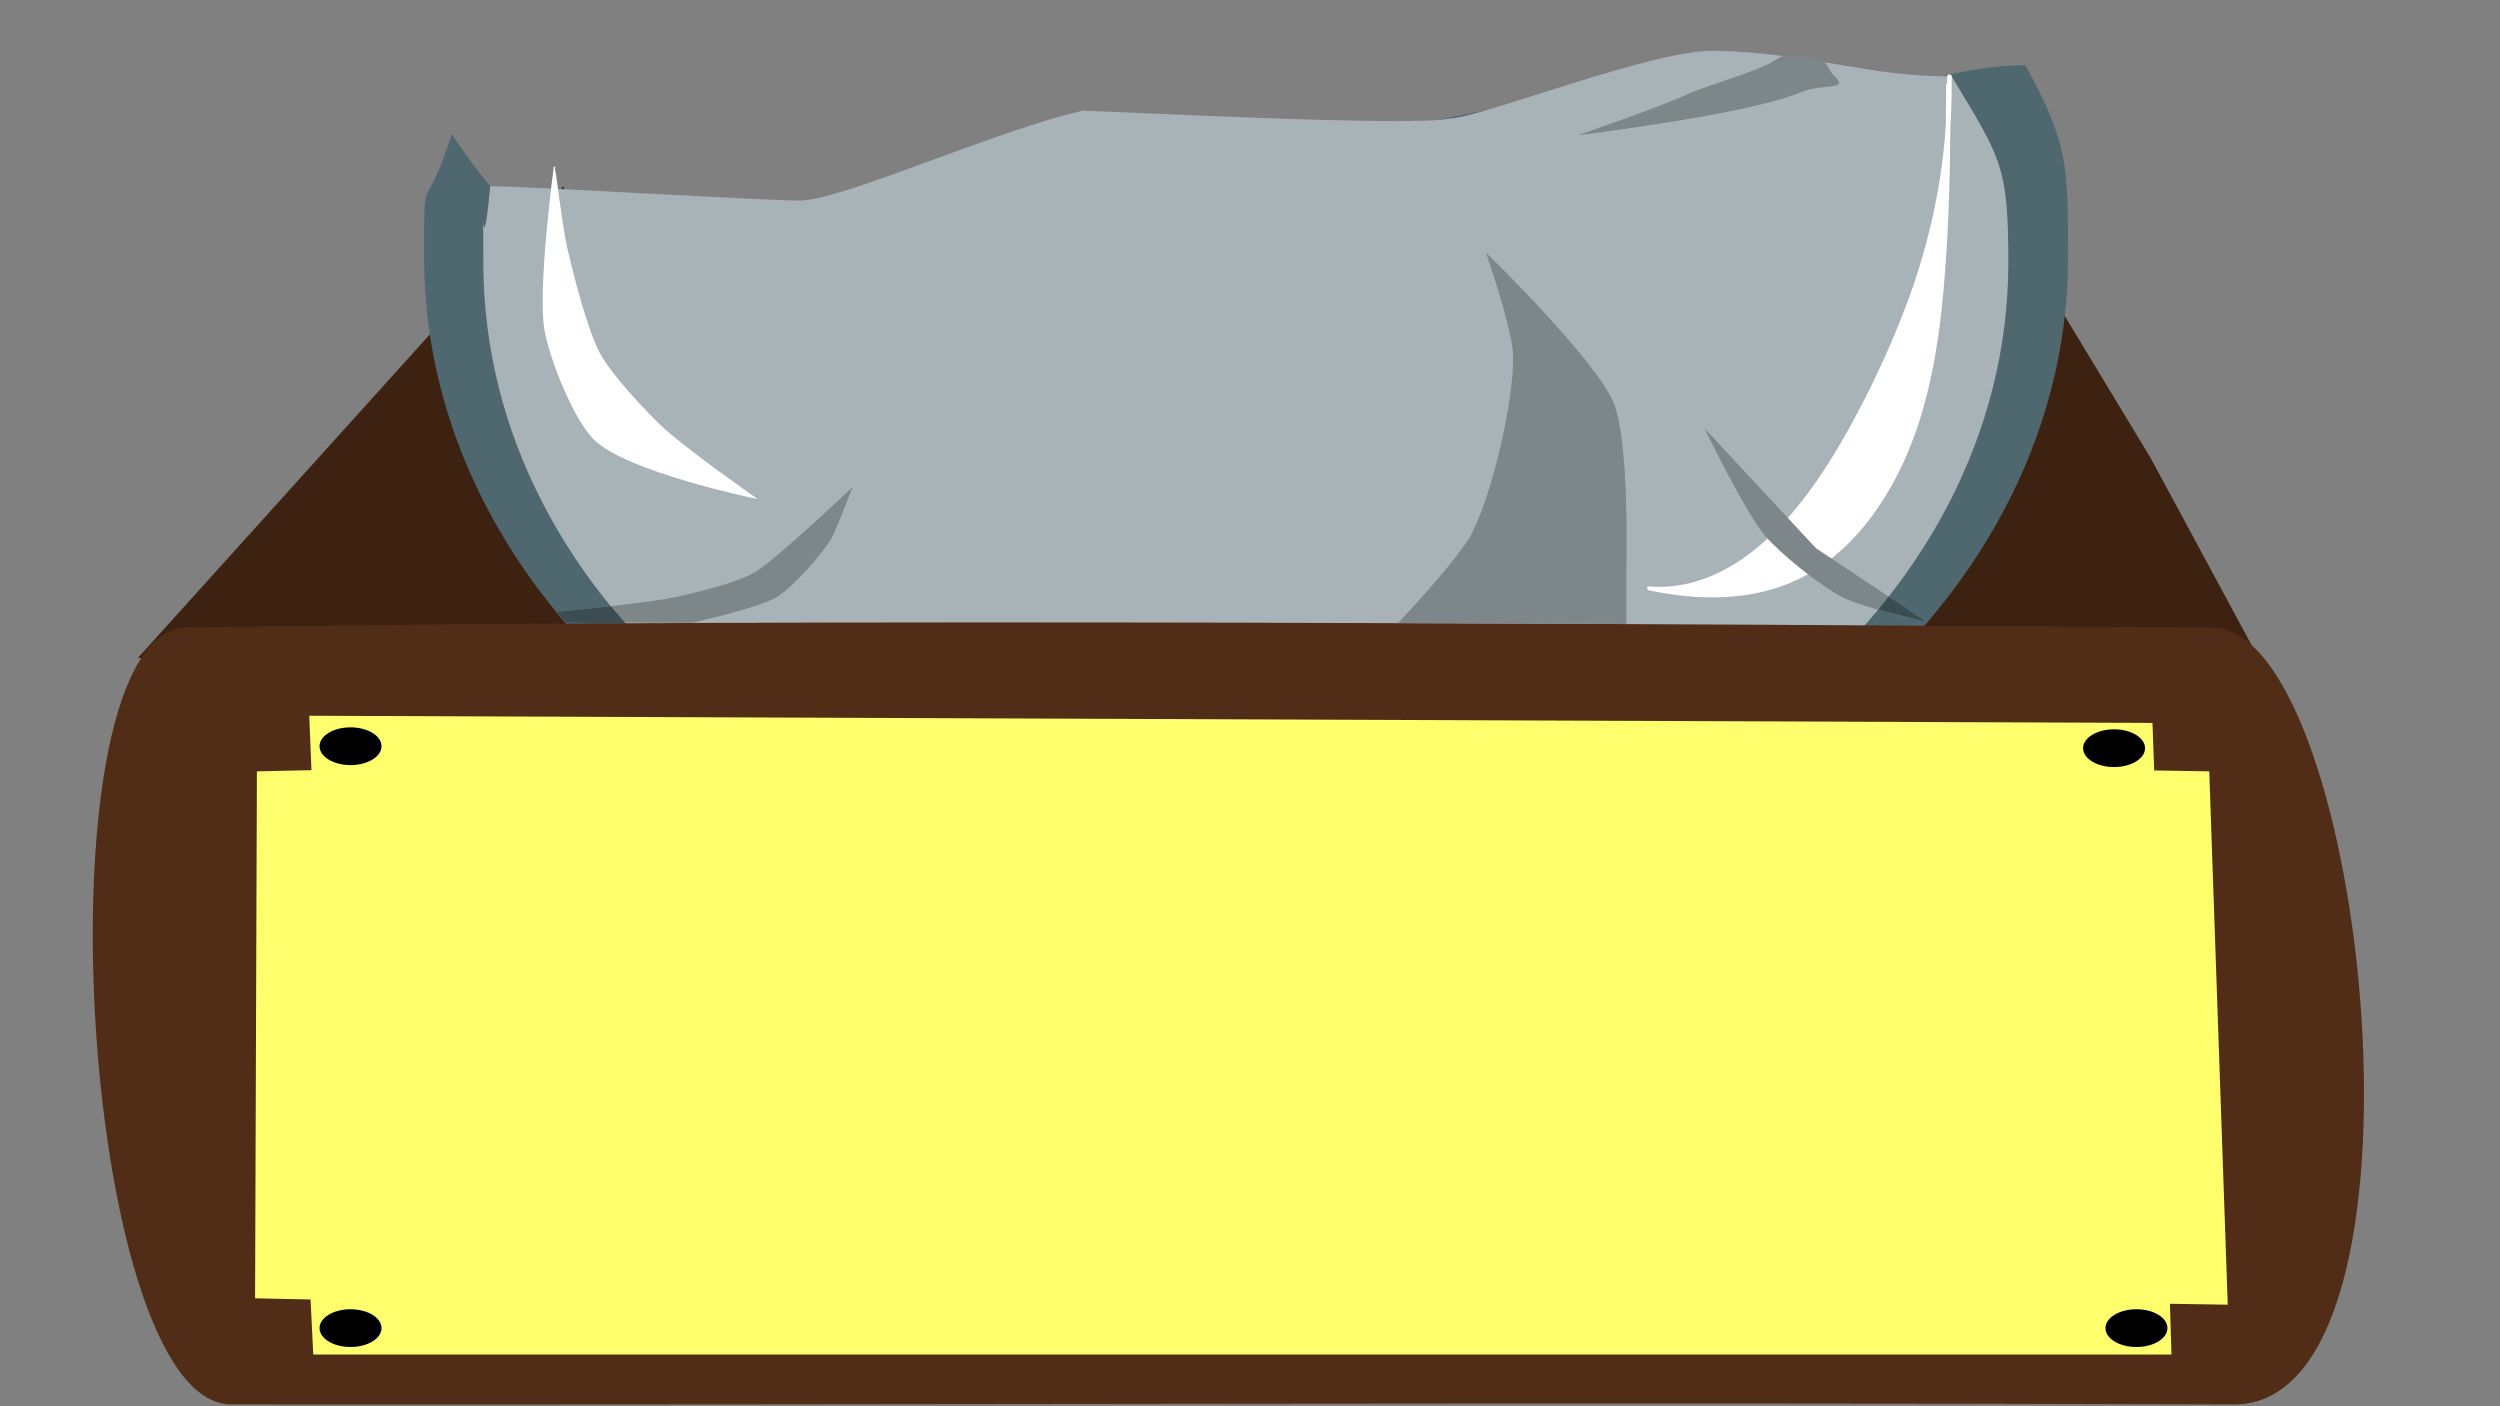 <?xml version="1.0" encoding="utf-8"?>
<!-- Generator: Adobe Illustrator 22.0.0, SVG Export Plug-In . SVG Version: 6.00 Build 0)  -->
<svg version="1.1" xmlns="http://www.w3.org/2000/svg" xmlns:xlink="http://www.w3.org/1999/xlink" x="0px" y="0px"
	 viewBox="0 0 1920 1080" style="enable-background:new 0 0 1920 1080;" xml:space="preserve">
<rect x="0" y="0" width="1920" height="1080" fill="#808080" stroke="none"/>
<style type="text/css">
	.st0{display:none;}
	.st1{display:inline;fill:#7B8D92;stroke:#000000;stroke-width:4;stroke-miterlimit:10;}
	.st2{display:inline;fill:#805F25;stroke:#000000;stroke-width:2;stroke-miterlimit:10;}
	.st3{display:inline;fill:none;stroke:#000000;stroke-width:4;stroke-miterlimit:10;}
	.st4{display:inline;fill:#3D2211;stroke:#000000;stroke-width:4;stroke-miterlimit:10;}
	.st5{display:inline;fill:none;stroke:#000000;stroke-width:2;stroke-miterlimit:10;}
	.st6{display:inline;fill:#512D17;stroke:#000000;stroke-width:4;stroke-miterlimit:10;}
	.st7{display:inline;fill:#FAFFE1;stroke:#000000;stroke-width:3;stroke-miterlimit:10;}
	.st8{display:inline;fill:#7D8071;stroke:#000000;stroke-width:3;stroke-miterlimit:10;}
	.st9{display:inline;fill:#2D535E;}
	.st10{display:inline;fill:#3D2211;}
	.st11{display:inline;fill:#7A7A7A;stroke:#000000;stroke-miterlimit:10;}
	.st12{display:inline;fill:#CACACA;stroke:#000000;stroke-width:3;stroke-miterlimit:10;}
	.st13{display:inline;fill:#A9D3B3;stroke:#000000;stroke-width:3;stroke-miterlimit:10;}
	.st14{display:inline;fill:#7E9E86;}
	.st15{display:inline;fill:#FF9C00;stroke:#000000;stroke-width:3;stroke-miterlimit:10;}
	.st16{display:inline;fill:#BF7500;}
	.st17{display:inline;fill:#B2249D;stroke:#000000;stroke-width:3;stroke-miterlimit:10;}
	.st18{display:inline;fill:#851B76;}
	.st19{display:inline;fill:#F4F4F4;}
	.st20{display:inline;fill:#85D4FF;}
	.st21{display:inline;fill:#7A7A7A;stroke:#000000;stroke-width:3;stroke-miterlimit:10;}
	.st22{display:inline;fill:#323232;stroke:#000000;stroke-width:3;stroke-miterlimit:10;}
	.st23{display:inline;fill:#323232;stroke:#000000;stroke-width:2;stroke-miterlimit:10;}
	.st24{display:inline;fill:#DBFFA2;stroke:#000000;stroke-width:2;stroke-miterlimit:10;}
	.st25{display:inline;}
	.st26{fill:#DF220F;}
	.st27{fill:#FF9B21;}
	.st28{fill:#FFC900;}
	.st29{display:inline;fill:#6E8051;stroke:#000000;stroke-miterlimit:10;}
	.st30{display:inline;fill:#8A4419;stroke:#000000;stroke-width:4;stroke-miterlimit:10;}
	.st31{display:inline;fill:#683313;stroke:#000000;stroke-width:4;stroke-miterlimit:10;}
	.st32{display:inline;fill:#221106;stroke:#000000;stroke-width:4;stroke-miterlimit:10;}
	.st33{display:inline;fill:none;stroke:#000000;stroke-width:3;stroke-miterlimit:10;}
	.st34{display:inline;fill:#FFEF59;stroke:#000000;stroke-width:3;stroke-miterlimit:10;}
	.st35{display:inline;fill:#666666;stroke:#000000;stroke-width:2;stroke-miterlimit:10;}
	.st36{display:inline;fill:#666666;stroke:#000000;stroke-width:3;stroke-miterlimit:10;}
	.st37{fill:#666666;}
	.st38{fill:#2D2828;}
	.st39{display:inline;fill:#A9ADAA;stroke:#000000;stroke-width:3;stroke-miterlimit:10;}
	.st40{display:inline;fill:#191919;stroke:#000000;stroke-width:3;stroke-miterlimit:10;}
	.st41{display:inline;fill:#71D584;stroke:#000000;stroke-width:3;stroke-miterlimit:10;}
	.st42{display:inline;fill:#D5D4D4;}
	.st43{fill:#3D2211;}
	.st44{fill:#4F676E;}
	.st45{fill:#A7B3B7;}
	.st46{fill:#512D17;}
	.st47{fill:#FFFF6D;}
	.st48{fill:#FFFFFF;}
	.st49{display:none;fill:#A7B3B7;}
	.st50{fill:#FFFFFF;stroke:#FFFFFF;stroke-miterlimit:10;}
	.st51{display:inline;fill:#7D8689;}
	.st52{display:inline;fill:#3B4D53;}
	.st53{display:inline;fill:#4F676E;}
	.st54{display:inline;fill:#A7B3B7;}
	.st55{display:inline;fill:#512D17;}
	.st56{display:inline;fill:#FFFF6D;}
	.st57{display:inline;fill:#FFFFFF;stroke:#FFFFFF;stroke-miterlimit:10;}
	.st58{fill:#7D8689;}
	.st59{fill:#3B4D53;}
</style>
<g id="Layer_1" class="st0">
	<g id="Layer_1_1_">
		<rect y="738" class="st1" width="520.2" height="342"/>
		<polyline class="st2" points="1399.3,1080 1919.6,1080 1919.6,0 1,0 0,738 570.1,735.8 		"/>
		<line class="st3" x1="-0.1" y1="361.6" x2="520.2" y2="361.6"/>
		<line class="st3" x1="-0.1" y1="454.6" x2="1465.6" y2="454.6"/>
		<line class="st3" x1="-0.1" y1="547.6" x2="1440.7" y2="547.6"/>
		<line class="st3" x1="-0.1" y1="640.6" x2="1431.1" y2="640.6"/>
		<path class="st4" d="M520.3,733.6"/>
		<path class="st4" d="M0,733.6"/>
		<line class="st3" x1="153.1" y1="0" x2="153.1" y2="82.6"/>
		<line class="st3" x1="427.6" y1="0" x2="427.6" y2="82.6"/>
		<line class="st3" x1="172.6" y1="82.6" x2="172.6" y2="175.6"/>
		<line class="st3" x1="397.6" y1="82.6" x2="397.6" y2="175.6"/>
		<line class="st3" x1="118.6" y1="175.6" x2="118.6" y2="268.6"/>
		<line class="st3" x1="342.1" y1="175.6" x2="342.1" y2="268.6"/>
		<line class="st3" x1="193.6" y1="268.6" x2="193.6" y2="361.6"/>
		<line class="st3" x1="444.1" y1="268.6" x2="444.1" y2="361.6"/>
		<line class="st3" x1="99.1" y1="361.6" x2="99.1" y2="454.6"/>
		<line class="st3" x1="309.1" y1="361.6" x2="309.1" y2="454.6"/>
		<line class="st3" x1="145.6" y1="454.6" x2="145.6" y2="547.6"/>
		<line class="st3" x1="375.1" y1="454.6" x2="375.1" y2="547.6"/>
		<line class="st3" x1="238.6" y1="547.6" x2="238.6" y2="640.6"/>
		<line class="st3" x1="421.6" y1="547.6" x2="421.6" y2="640.6"/>
		<line class="st3" x1="126.1" y1="640.6" x2="126.1" y2="733.6"/>
		<line class="st3" x1="349.6" y1="640.6" x2="349.6" y2="733.6"/>
		<line class="st5" x1="520.3" y1="733.6" x2="1399.5" y2="738"/>
		<line class="st3" x1="1399.3" y1="82.6" x2="1919.6" y2="82.6"/>
		<line class="st3" x1="-0.1" y1="82.6" x2="1399.3" y2="82.6"/>
		<line class="st3" x1="-0.1" y1="175.6" x2="1423.6" y2="175.6"/>
		<line class="st3" x1="0" y1="268.6" x2="1431.1" y2="268.6"/>
		<line class="st3" x1="1396.8" y1="175.6" x2="1917.1" y2="175.6"/>
		<line class="st3" x1="1396.8" y1="268.6" x2="1917.1" y2="268.6"/>
		<line class="st3" x1="1399.3" y1="361.6" x2="1919.6" y2="361.6"/>
		<line class="st3" x1="1399.3" y1="454.6" x2="1919.6" y2="454.6"/>
		<line class="st3" x1="1399.3" y1="547.6" x2="1919.6" y2="547.6"/>
		<line class="st3" x1="1399.3" y1="640.6" x2="1919.6" y2="640.6"/>
		<line class="st3" x1="1399.4" y1="733.6" x2="1919.7" y2="733.6"/>
		<line class="st3" x1="1396.8" y1="826.6" x2="1917.1" y2="826.6"/>
		<line class="st3" x1="1399.4" y1="919.6" x2="1919.7" y2="919.6"/>
		<line class="st3" x1="1399.4" y1="1003.6" x2="1919.7" y2="1003.6"/>
		<line class="st3" x1="1552.5" y1="0" x2="1552.5" y2="82.6"/>
		<line class="st3" x1="1827" y1="0" x2="1827" y2="82.6"/>
		<line class="st3" x1="1572" y1="82.6" x2="1572" y2="175.6"/>
		<line class="st3" x1="1797" y1="82.6" x2="1797" y2="175.6"/>
		<line class="st3" x1="1518" y1="175.6" x2="1518" y2="268.6"/>
		<line class="st3" x1="1741.5" y1="175.6" x2="1741.5" y2="268.6"/>
		<line class="st3" x1="1593" y1="268.6" x2="1593" y2="361.6"/>
		<line class="st3" x1="1843.5" y1="268.6" x2="1843.5" y2="361.6"/>
		<line class="st3" x1="1498.5" y1="361.6" x2="1498.5" y2="454.6"/>
		<line class="st3" x1="1708.5" y1="361.6" x2="1708.5" y2="454.6"/>
		<line class="st3" x1="1545" y1="454.6" x2="1545" y2="547.6"/>
		<line class="st3" x1="1774.5" y1="454.6" x2="1774.5" y2="547.6"/>
		<line class="st3" x1="1638" y1="547.6" x2="1638" y2="640.6"/>
		<line class="st3" x1="1821" y1="547.6" x2="1821" y2="640.6"/>
		<line class="st3" x1="1525.5" y1="640.6" x2="1525.5" y2="733.6"/>
		<line class="st3" x1="1749" y1="640.6" x2="1749" y2="733.6"/>
		<line class="st3" x1="1603.5" y1="733.6" x2="1603.5" y2="826.6"/>
		<line class="st3" x1="1791" y1="733.6" x2="1791" y2="826.6"/>
		<line class="st3" x1="1485" y1="826.6" x2="1485" y2="919.6"/>
		<line class="st3" x1="1720.5" y1="826.6" x2="1720.5" y2="919.6"/>
		<line class="st3" x1="1584" y1="919.6" x2="1584" y2="1003.6"/>
		<line class="st3" x1="1833" y1="919.6" x2="1833" y2="1003.6"/>
		<line class="st3" x1="1558.5" y1="1003.6" x2="1558.5" y2="1080"/>
		<line class="st3" x1="1762.5" y1="1003.6" x2="1762.5" y2="1080"/>
		<rect x="-0.1" y="354.3" class="st6" width="520.3" height="44.9"/>
		<path class="st7" d="M78.5,279.2v26.3c0,0-22,27-22.3,38.2c-0.1,3,5.4,10.6,5.4,10.6h53.1c0,0,7.4-7.6,7.2-10.4
			c-0.9-11-20.3-38.5-20.3-38.5l1.5-26.3L78.5,279.2z"/>
		<ellipse class="st8" cx="91.1" cy="279.2" rx="14.9" ry="6.1"/>
		<path class="st9" d="M61.1,334.2l7.6-2.4l9.3,3.1l8-3.1l10-1.3l7.3-0.5l7.3,4.9l4.8-3.9c0,0,5.1,9.7,4.7,13.3
			c-0.4,3.1-6,8.5-6,8.5H61.6c0,0-3.7-4.2-4.2-6c-0.5-1.6,0-5.1,0.5-6.8C58.5,338.5,61.1,334.2,61.1,334.2z"/>
		<polygon class="st10" points="1,376.8 518.5,375.7 518.3,397.8 1,398 		"/>
		<rect x="8.5" y="225.5" class="st11" width="75.3" height="37.2"/>
		<polygon class="st11" points="30.3,239.1 62.7,239.1 62.7,247.4 46.5,253.7 30.3,247.4 		"/>
		<rect x="19.7" y="361.8" class="st11" width="53.5" height="10.3"/>
		<rect x="39.6" y="246.4" class="st11" width="13.9" height="119.7"/>
		<rect x="439.3" y="225.5" class="st11" width="75.3" height="37.2"/>
		<polygon class="st11" points="461.1,239.1 493.6,239.1 493.6,247.4 477.4,253.7 461.1,247.4 		"/>
		<rect x="1399.5" y="729.4" class="st1" width="520.2" height="350.6"/>
		<rect x="450.6" y="361.8" class="st11" width="53.5" height="10.3"/>
		<rect x="470.4" y="246.4" class="st11" width="13.9" height="119.7"/>
		<path class="st12" d="M207.4,259.4v67.2c0,0,0.6,6.6,2,8.3c1.2,1.4,4.9,3.4,6.9,3.3c2.1-0.1,5.7-2.8,6.9-4.3c1.3-1.7,2-8,2-8
			v-66.5L207.4,259.4L207.4,259.4z"/>
		<path class="st13" d="M207.4,283.2c0,0,4-3.2,5.7-3c1.2,0.1,2.1,2.8,3.2,3c1.2,0.2,3.3-1.3,4.4-1.5c1.1-0.2,4.4,0,4.4,0v41.6
			c0,0-0.4,8.2-2,10.5c-1.1,1.6-4.8,4.2-6.9,4.3c-1.9,0.1-5.7-1.9-6.9-3.3c-1.4-1.7-2-8.3-2-8.3v-43.3L207.4,283.2L207.4,283.2z"/>
		<path class="st14" d="M216.3,284.1v53.5c0,0,4.9-2.5,6.1-4.1c1.3-1.7,1.9-7.2,1.9-7.2l-0.1-43.9c0,0-2.3-0.2-3.1-0.1
			C219.8,282.5,216.3,284.1,216.3,284.1z"/>
		<path class="st12" d="M230.7,259.4v67.2c0,0,0.6,6.6,2,8.3c1.2,1.4,4.9,3.4,6.9,3.3c2.1-0.1,5.7-2.8,6.9-4.3c1.3-1.7,2-8,2-8
			v-66.5L230.7,259.4L230.7,259.4z"/>
		<path class="st15" d="M230.7,283.2c0,0,4-3.2,5.7-3c1.2,0.1,2.1,2.8,3.2,3c1.2,0.2,3.3-1.3,4.4-1.5c1.1-0.2,4.4,0,4.4,0v41.6
			c0,0-0.4,8.2-2,10.5c-1.1,1.6-4.8,4.2-6.9,4.3c-1.9,0.1-5.7-1.9-6.9-3.3c-1.4-1.7-2-8.3-2-8.3v-43.3L230.7,283.2L230.7,283.2z"/>
		<path class="st16" d="M239.6,284.1v53.5c0,0,4.9-2.5,6.1-4.1c1.3-1.7,1.9-7.2,1.9-7.2l-0.1-43.9c0,0-2.3-0.2-3.1-0.1
			C243,282.5,239.6,284.1,239.6,284.1z"/>
		<path class="st12" d="M253.6,259.4v67.2c0,0,0.6,6.6,2,8.3c1.2,1.4,4.9,3.4,6.9,3.3c2.1-0.1,5.7-2.8,6.9-4.3c1.3-1.7,2-8,2-8
			v-66.5L253.6,259.4L253.6,259.4z"/>
		<path class="st17" d="M253.6,283.2c0,0,4-3.2,5.7-3c1.2,0.1,2.1,2.8,3.2,3c1.2,0.2,3.3-1.3,4.4-1.5s4.4,0,4.4,0v41.6
			c0,0-0.4,8.2-2,10.5c-1.1,1.6-4.8,4.2-6.9,4.3c-1.9,0.1-5.7-1.9-6.9-3.3c-1.4-1.7-2-8.3-2-8.3L253.6,283.2L253.6,283.2z"/>
		<path class="st18" d="M262.5,284.1v53.5c0,0,4.9-2.5,6.1-4.1c1.3-1.7,1.9-7.2,1.9-7.2l-0.1-43.9c0,0-2.3-0.2-3.1-0.1
			C266,282.5,262.5,284.1,262.5,284.1z"/>
		<path class="st12" d="M334.8,218.3c0,0-11.4,6.7-15,9.3c-4,2.9-11.9,8.9-15,12.7c-3.5,4.3-9.2,14-10.5,19.2
			c-1.3,4.8-0.8,14.9,0,19.8c0.7,4.3,3.3,12.8,5.7,16.5c3.8,5.9,14.2,16.4,20.6,20.1c5.1,2.9,17.1,5.7,23,6.5
			c2.5,0.3,7.6,0.3,10.1,0c3.7-0.4,11-2,14.6-3.2c5.8-1.9,17.4-6.4,22.2-9.9c3.5-2.6,9.2-9.2,11.3-12.8c2.4-4,5.3-12.8,6.1-17.3
			c0.7-4.1,0.7-12.4,0-16.5c-0.9-4.9-4-14.6-6.9-18.9c-2.8-4.2-10.7-11.1-15-14.1c-2.4-1.7-7.6-4.6-10.1-6.1
			c-2.3-1.4-9.3-5.3-9.3-5.3l-1.2-38h-30.3L334.8,218.3z"/>
		<ellipse class="st19" cx="326.4" cy="279.7" rx="4.3" ry="3.9"/>
		<path class="st19" d="M295.7,259.4c0,0,9-6.9,12.5-6.2c2.8,0.5,6.1,5.9,8.9,6.2c2.4,0.3,6.5-3.2,8.9-3.3c4.7-0.2,13.2,6,17.8,5.1
			c3.2-0.6,9-7,12.2-7.4c3.6-0.4,6.8,6.1,10.4,5.6c2.5-0.3,4.8-5.7,7.3-6.2c3.9-0.8,11.4,4.3,15.4,4c2.4-0.2,6.1-3.9,8.5-4
			c2.7-0.1,7.6,2.9,7.6,2.9s3.9,13.2,1.7,20.8c-1.3,4.4-4.2,12.2-6.5,16.2c-1.4,2.4-5.3,6.7-7.3,8.9c-0.9,1-3.4,2.1-4.4,3.1
			c-1.1,0.9-3,2.7-4.2,3.4c-3.3,1.8-9.3,3.9-12.9,5.1c-2.7,0.9-7.9,2.4-10.7,3.1c-1.8,0.4-3.2,0.9-5.1,1c-2.5,0.2-9.2,0.2-11.7-0.1
			c-3.1-0.4-3.7-0.4-6.7-1.3c-2.7-0.8-11.2-2.6-15.2-4.7c-3.7-2-10.4-7.3-13.3-10.2c-2.2-2.2-6.1-6.7-7.7-9.3
			c-1.5-2.4-3.5-7.2-4.2-9.9c-1-3.6-2.3-11.2-2.4-14.9C294.4,264.4,295.7,259.4,295.7,259.4z"/>
		<path class="st20" d="M294.9,262.1c0,0,10-6.4,13.6-5.7c2.8,0.5,6.1,5.9,8.9,6.2c2.4,0.3,6.5-3.2,8.9-3.3c4.7-0.2,13.2,6,17.8,5.1
			c3.2-0.6,9-7,12.2-7.4c3.6-0.4,6.8,6.1,10.4,5.6c2.5-0.3,4.8-5.7,7.3-6.2c3.9-0.8,11.4,4.3,15.4,4c2.4-0.2,6.1-3.9,8.5-4
			c2.7-0.1,7.6,2.9,7.6,2.9s3.9,13.2,1.7,20.8c-1.3,4.4-4.2,12.2-6.5,16.2c-1.4,2.4-5.3,6.7-7.3,8.9c-0.9,1-3.4,2.1-4.4,3.1
			c-1.1,0.9-3,2.7-4.2,3.4c-3.3,1.8-9.3,3.9-12.9,5.1c-2.7,0.9-7.9,2.4-10.7,3.1c-1.8,0.4-3.2,0.9-5.1,1c-2.5,0.2-9.2,0.2-11.7-0.1
			c-3.1-0.4-3.7-0.4-6.7-1.3c-2.7-0.8-11.2-2.6-15.2-4.7c-3.7-2-10.4-7.3-13.3-10.2c-2.2-2.2-6.1-6.7-7.7-9.3
			c-1.5-2.4-3.5-7.2-4.2-9.9c-1-3.6-2.3-11.2-2.4-14.9C294.6,267.7,294.9,262.1,294.9,262.1z"/>
		<ellipse class="st19" cx="390" cy="285" rx="2.2" ry="1.9"/>
		<ellipse class="st19" cx="349.1" cy="299.9" rx="2.8" ry="2.5"/>
		<ellipse class="st19" cx="367.4" cy="283.1" rx="4.3" ry="3.9"/>
		<ellipse class="st19" cx="372.3" cy="309.1" rx="2.8" ry="2.5"/>
		<ellipse class="st19" cx="345.9" cy="316.9" rx="2.2" ry="1.9"/>
		<ellipse class="st19" cx="360.8" cy="308.6" rx="2.2" ry="1.9"/>
		<ellipse class="st19" cx="331.7" cy="304.7" rx="2.2" ry="1.9"/>
		<path class="st21" d="M197.7,352.7v-40c0,0-3.1-0.2-3.6-0.9c-0.7-0.8-0.5-3.1,0-4s2.5-2.5,3.6-2.5c24.7-1.5,60.2,0.4,85.7,0
			c1.2,0,3.7,1.2,4,2.2c0.4,1.4-1.8,4.5-3.2,5.2c-0.8,0.4-3.6,0-3.6,0s-3.5,23.5,0.4,30.2c1.2,2.1,6,4.6,8.5,5.4
			c2.4,0.8,7.6,1.1,10.1,0.7c2.3-0.4,6.8-2.1,8.5-3.6c1.3-1.1,2.8-4.2,3.2-5.8c1.7-6.6,0-27,0-27s-4.7,0.6-6.1,0
			c-1.1-0.5-2.8-2.3-2.8-3.4c0-1.2,1.5-3.9,2.8-4c25.5-1.5,63.9,0.4,89.4,0c1.4,0,3.4,2.8,3.2,4c-0.1,1.2-2.8,3-4,3.4
			c-0.7,0.2-2.8,0-2.8,0l0.4,23.3l0.8,7.2v9.5h-4.4l-1.6-40h-69.9c0,0,0.5,12.2,0.4,16.3c-0.1,3.1,0.2,9.5-0.8,12.4
			c-0.6,1.9-2.9,5.4-4.4,6.9c-1.6,1.5-5.5,3.8-7.7,4.4c-2.6,0.7-8.2,0.4-10.9,0c-2.6-0.4-7.8-1.7-10.1-3c-2.1-1.1-6.1-4.1-6.9-6.1
			c-2.4-6.9-1.2-30.9-1.2-30.9h-71.2l-1.2,40L197.7,352.7L197.7,352.7z"/>
		<ellipse class="st19" cx="320.7" cy="275.8" rx="4.3" ry="3.9"/>
		<ellipse class="st19" cx="387.8" cy="291.7" rx="2.6" ry="2.3"/>
		<ellipse class="st19" cx="331.7" cy="291.4" rx="3" ry="2.7"/>
		<ellipse class="st22" cx="351" cy="179.1" rx="19.3" ry="6.7"/>
		<path class="st23" d="M375.1,353.9c0,2.3-9.7,4-21.7,4.2c-6.4,0.1-21.1-1.9-21.7-4.2c-0.6-2.3,9.7-4.2,21.7-4.2
			C365.4,349.6,375.1,351.5,375.1,353.9z"/>
		<polygon class="st24" points="341.7,342.7 336.6,345.6 336.6,353.9 369.6,353.9 369.6,346.3 365.5,343.2 		"/>
		<line class="st3" x1="353.1" y1="342.7" x2="353.1" y2="337.6"/>
		<g class="st25">
			<path class="st26" d="M349.7,325.4c0.9-0.2,1.6,0.5,1.8,1.1c0.5,2.1-0.6,4.3-2.9,6c-1.6,1.1-3.8,2.2-3.6,3.7
				c0.2,1.4,2.7,2.3,4.8,2.8c2.7,0.7,6,1.4,8.5,0.4c1.6-0.6,2.4-1.8,2.7-3c0.5-2.2-0.6-4.4-2.4-6.2s-4.5-3.4-7.4-4.7"/>
		</g>
		<g class="st25">
			<path class="st27" d="M351.1,327.9c0.6-0.2,1.1,0.4,1.2,0.9c0.3,1.7-0.4,3.4-2,4.7c-1.1,0.9-2.6,1.7-2.4,2.9
				c0.1,1.1,1.8,1.8,3.3,2.2c1.9,0.6,4.1,1.1,5.8,0.3c1.1-0.5,1.6-1.4,1.8-2.3c0.3-1.7-0.4-3.4-1.7-4.9s-3.1-2.7-5-3.7"/>
		</g>
		<g class="st25">
			<path class="st28" d="M352.3,329.9c0.5-0.2,0.9,0.3,1,0.7c0.2,1.3-0.3,2.7-1.6,3.6c-0.9,0.7-2.1,1.3-2,2.2
				c0.1,0.9,1.5,1.4,2.6,1.7c1.5,0.4,3.3,0.8,4.7,0.2c0.9-0.4,1.3-1.1,1.5-1.8c0.3-1.3-0.3-2.7-1.3-3.8c-1-1.1-2.5-2.1-4-2.9"/>
		</g>
		<polygon class="st29" points="336.6,345.6 342,348.3 345,345.6 349.7,346.9 355.8,345.6 358.9,346.9 363,346.9 367.4,348.3 
			369.6,346.3 365.5,343.2 341.7,342.7 		"/>
		<ellipse class="st12" cx="351.3" cy="179.1" rx="14.2" ry="4.6"/>
		<rect x="520.3" y="738" class="st1" width="879.2" height="342"/>
		<line class="st3" x1="613" y1="82.6" x2="613" y2="175.6"/>
		<line class="st3" x1="687.1" y1="0" x2="687.1" y2="82.6"/>
		<line class="st3" x1="518.5" y1="375.7" x2="613" y2="372.1"/>
		<line class="st3" x1="504.1" y1="399.2" x2="504.1" y2="454.6"/>
		<line class="st3" x1="1258.4" y1="0" x2="1258.4" y2="82.6"/>
		<line class="st3" x1="1341.8" y1="82.6" x2="1341.8" y2="175.6"/>
		<line class="st3" x1="1393.8" y1="372.1" x2="1310.2" y2="372.1"/>
	</g>
	<g id="Mesa">
		<polygon class="st6" points="453.3,881.1 454.5,978.2 414.6,978.2 408.2,965.8 405.1,881.1 		"/>
		<polygon class="st4" points="414.6,978.2 414.6,881.1 405.1,881.1 406.1,965.8 		"/>
		<polygon class="st6" points="67.2,856.2 67.1,974 108.1,974 119.5,962.7 119.5,856.2 		"/>
		<polygon class="st4" points="108.1,974 107.3,856.2 119.5,856.2 119.5,962.7 		"/>
		<rect y="640.6" class="st30" width="518.5" height="272.4"/>
		<rect y="885" class="st31" width="518.5" height="69.8"/>
		<polygon class="st6" points="0,954.8 -0.1,1080 57.3,1080 73.3,1068 73.3,954.8 		"/>
		<polygon class="st4" points="57.3,1080 56.2,954.8 73.3,954.8 73.3,1068 		"/>
		<polygon class="st6" points="515.5,956 517.2,1081.2 461,1081.2 452,1065.2 447.6,956 		"/>
		<polygon class="st4" points="461,1081.2 461,956 447.6,956 449,1065.2 		"/>
	</g>
	<g id="Layer_3">
		<rect x="1395.4" y="109.7" class="st4" width="523.2" height="709.4"/>
		<rect x="1440.7" y="159.6" class="st32" width="432.1" height="613.4"/>
		<rect x="1440.7" y="250.8" class="st6" width="432.1" height="50.2"/>
		<polygon class="st10" points="1440.7,278.2 1872.9,277.2 1872.7,299.2 1440.7,299.5 		"/>
		<rect x="1439.4" y="441.1" class="st6" width="432.1" height="50.2"/>
		<polygon class="st10" points="1439.4,468.6 1871.6,467.6 1871.4,489.6 1439.4,489.8 		"/>
		<rect x="1439.4" y="616.4" class="st6" width="432.1" height="50.2"/>
		<polygon class="st10" points="1439.4,643.9 1871.6,642.9 1871.4,664.9 1439.4,665.1 		"/>
		<polyline class="st33" points="1595.1,440.7 1871.6,441.1 1872.9,335 		"/>
		<polygon class="st34" points="1850.3,335 1849.3,440.7 1871.6,441.1 1872.9,335 		"/>
		<polygon class="st34" points="1781.6,431.8 1834.7,335 1850.3,343.7 1800,440.7 		"/>
		<polygon class="st34" points="1769.3,335 1768,440.7 1747.3,440.7 1750,335 		"/>
		<polygon class="st34" points="1713.1,335 1710.8,441.1 1745.1,440.7 1745.1,335 		"/>
		<polygon class="st34" points="1639.7,335 1639.7,441.1 1662,441.3 1662,335 		"/>
		<rect x="1680.8" y="335" class="st34" width="25.8" height="105.7"/>
		<polygon class="st35" points="1745.1,347.5 1712.8,347.5 1713.1,335 1745.1,335 		"/>
		<polygon class="st36" points="1711.2,423.2 1745.1,423.2 1745.1,440.7 1710.8,441.1 		"/>
		<g class="st25">
			<path class="st37" d="M1841.1,360.9c-5.3-3.1-10.3-6.6-15-10.4l8.6-15.4l15.7,8.7L1841.1,360.9z"/>
			<g>
				<path d="M1841.8,359.6c-5.1-3.1-10-6.4-14.7-10.2c0.1,0.6,0.2,1.2,0.2,1.8c2.9-5.1,5.7-10.3,8.6-15.4c-0.7,0.2-1.4,0.4-2.1,0.5
					c5.2,2.9,10.4,5.8,15.7,8.7c-0.2-0.7-0.4-1.4-0.5-2.1c-3.1,5.7-6.2,11.5-9.3,17.2c-0.9,1.7,1.7,3.2,2.6,1.5
					c3.1-5.7,6.2-11.5,9.3-17.2c0.4-0.7,0.2-1.6-0.5-2.1c-5.2-2.9-10.4-5.8-15.7-8.7c-0.7-0.4-1.7-0.2-2.1,0.5
					c-2.9,5.1-5.7,10.3-8.6,15.4c-0.3,0.5-0.3,1.4,0.2,1.8c4.9,3.9,9.9,7.5,15.3,10.7C1842,363.2,1843.5,360.6,1841.8,359.6z"/>
			</g>
		</g>
		<g class="st25">
			<path class="st37" d="M1808,425.5c-5.2-2.8-10.4-5.5-15.6-8.3c-0.7-0.4-1.4-0.7-2.1-0.5l-8.7,15l18.4,8.9L1808,425.5z"/>
			<g>
				<path d="M1808.8,424.2c-3.8-2-7.5-4-11.3-6c-2.3-1.2-4.5-3-7.2-3c-0.5,0-1,0.3-1.3,0.7c-2.9,5-5.8,10-8.7,15
					c-0.4,0.7-0.2,1.7,0.5,2.1c6.1,3,12.3,6,18.4,8.9c0.7,0.3,1.7,0.2,2.1-0.5c2.7-5.1,5.3-10.1,8-15.2c0.9-1.7-1.7-3.2-2.6-1.5
					c-2.7,5.1-5.3,10.1-8,15.2c0.7-0.2,1.4-0.4,2.1-0.5c-6.1-3-12.3-6-18.4-8.9c0.2,0.7,0.4,1.4,0.5,2.1c2.1-3.7,4.3-7.4,6.4-11.1
					c0.5-0.8,0.9-1.8,1.5-2.5c0.1-0.1,0.4-0.9,0.6-1c0.8-0.5-0.8,0.1,0.2,0.2c-0.1,0,2.9,2,3.5,2.3c1.2,0.6,2.3,1.2,3.5,1.8
					c2.9,1.5,5.8,3.1,8.7,4.6C1808.9,427.7,1810.5,425.1,1808.8,424.2z"/>
			</g>
		</g>
		<g class="st25">
			<path class="st37" d="M1706.7,347.7c-9,0.2-17.1,0.2-25.7,0.9l-0.2-13.6h25.8L1706.7,347.7L1706.7,347.7z"/>
			<g>
				<path d="M1706.7,346.2c-8.6,0.2-17.1,0.3-25.7,0.9c0.5,0.5,1,1,1.5,1.5c-0.1-4.5-0.1-9.1-0.2-13.6c-0.5,0.5-1,1-1.5,1.5
					c8.6,0,17.2,0,25.8,0c-0.5-0.5-1-1-1.5-1.5c0,4.2,0,8.5,0,12.7c0,1.9,3,1.9,3,0c0-4.2,0-8.5,0-12.7c0-0.8-0.7-1.5-1.5-1.5
					c-8.6,0-17.2,0-25.8,0c-0.8,0-1.5,0.7-1.5,1.5c0.1,4.5,0.1,9.1,0.2,13.6c0,0.8,0.7,1.6,1.5,1.5c8.5-0.6,17.1-0.8,25.7-0.9
					C1708.6,349.2,1708.6,346.2,1706.7,346.2z"/>
			</g>
		</g>
		<g class="st25">
			<path class="st37" d="M1706.7,423.8c-7.9-0.1-17.3,0-25.2,0.4l-0.7,16.6h25.8L1706.7,423.8L1706.7,423.8z"/>
			<g>
				<path d="M1706.7,422.3c-8.4-0.1-16.8,0-25.2,0.4c-0.8,0-1.5,0.7-1.5,1.5c-0.2,5.5-0.4,11-0.7,16.6c0,0.8,0.7,1.5,1.5,1.5
					c8.6,0,17.2,0,25.8,0c0.8,0,1.5-0.7,1.5-1.5c0-5.6,0-11.3,0-16.9c0-1.9-3-1.9-3,0c0,5.6,0,11.3,0,16.9c0.5-0.5,1-1,1.5-1.5
					c-8.6,0-17.2,0-25.8,0c0.5,0.5,1,1,1.5,1.5c0.2-5.5,0.4-11,0.7-16.6c-0.5,0.5-1,1-1.5,1.5c8.4-0.4,16.8-0.5,25.2-0.4
					C1708.6,425.3,1708.6,422.3,1706.7,422.3z"/>
			</g>
		</g>
		<g class="st25">
			<path class="st37" d="M1661,348.9c-7.1-0.4-14.2-0.8-21.2-1.2l-0.1-12.7h22.3L1661,348.9z"/>
			<g>
				<path d="M1661,347.4c-7.1-0.4-14.2-0.8-21.2-1.2c0.5,0.5,1,1,1.5,1.5c0-4.2-0.1-8.5-0.1-12.7c-0.5,0.5-1,1-1.5,1.5
					c7.4,0,14.9,0,22.3,0c-0.5-0.5-1-1-1.5-1.5c-0.3,4.6-0.7,9.3-1,13.9c-0.1,1.9,2.9,1.9,3,0c0.3-4.6,0.7-9.3,1-13.9
					c0.1-0.8-0.7-1.5-1.5-1.5c-7.4,0-14.9,0-22.3,0c-0.8,0-1.5,0.7-1.5,1.5c0,4.2,0.1,8.5,0.1,12.7c0,0.8,0.7,1.5,1.5,1.5
					c7.1,0.4,14.2,0.8,21.2,1.2C1662.9,350.5,1662.9,347.5,1661,347.4z"/>
			</g>
		</g>
		<g class="st25">
			<path class="st37" d="M1661.7,423.8c-7.3-0.1-14.5-0.1-21.8,0.1l-0.3,17.3l22.3,0.2L1661.7,423.8z"/>
			<g>
				<path d="M1661.7,422.3c-7.3-0.1-14.5-0.1-21.8,0.1c-0.8,0-1.5,0.7-1.5,1.5c-0.1,5.8-0.2,11.5-0.3,17.3c0,0.8,0.7,1.5,1.5,1.5
					c7.4,0.1,14.9,0.1,22.3,0.2c0.8,0,1.5-0.7,1.5-1.5c-0.1-5.9-0.2-11.7-0.3-17.6c0-1.9-3-1.9-3,0c0.1,5.9,0.2,11.7,0.3,17.6
					c0.5-0.5,1-1,1.5-1.5c-7.4-0.1-14.9-0.1-22.3-0.2c0.5,0.5,1,1,1.5,1.5c0.1-5.8,0.2-11.5,0.3-17.3c-0.5,0.5-1,1-1.5,1.5
					c7.3-0.1,14.5-0.1,21.8-0.1C1663.7,425.3,1663.7,422.3,1661.7,422.3z"/>
			</g>
		</g>
		<g class="st25">
			<path class="st37" d="M1768.5,347.7c-6-0.3-11.9,0.8-17.8-0.4L1750,335h19.3L1768.5,347.7z"/>
			<g>
				<path d="M1768.5,346.2c-5.8-0.2-11.6,0.6-17.4-0.3c0.4,0.5,0.7,1,1.1,1.4c-0.2-4.1-0.5-8.2-0.7-12.3c-0.5,0.5-1,1-1.5,1.5
					c6.4,0,12.9,0,19.3,0c-0.5-0.5-1-1-1.5-1.5c-0.3,4.2-0.6,8.5-0.8,12.7c-0.1,1.9,2.9,1.9,3,0c0.3-4.2,0.6-8.5,0.8-12.7
					c0.1-0.8-0.7-1.5-1.5-1.5c-6.4,0-12.9,0-19.3,0c-0.8,0-1.5,0.7-1.5,1.5c0.2,4.1,0.5,8.2,0.7,12.3c0,0.6,0.4,1.3,1.1,1.4
					c6,1,12.1,0.2,18.2,0.4C1770.4,349.3,1770.4,346.3,1768.5,346.2z"/>
			</g>
		</g>
		<g class="st25">
			<path class="st37" d="M1768.2,424c-5.8,0-14.7,0-20.5,0l-0.4,15.3h20.7L1768.2,424z"/>
			<g>
				<path d="M1768.2,422.5c-6.8,0-13.6,0-20.5,0c-0.8,0-1.5,0.7-1.5,1.5c-0.1,5.1-0.3,10.2-0.4,15.3c0,0.8,0.7,1.5,1.5,1.5
					c6.9,0,13.8,0,20.7,0c0.8,0,1.5-0.7,1.5-1.5c0.1-5.1,0.1-10.2,0.2-15.3c0-1.9-3-1.9-3,0c-0.1,5.1-0.1,10.2-0.2,15.3
					c0.5-0.5,1-1,1.5-1.5c-6.9,0-13.8,0-20.7,0c0.5,0.5,1,1,1.5,1.5c0.1-5.1,0.3-10.2,0.4-15.3c-0.5,0.5-1,1-1.5,1.5
					c6.8,0,13.6,0,20.5,0C1770.1,425.5,1770.1,422.5,1768.2,422.5z"/>
			</g>
		</g>
		<g class="st25">
			<path class="st37" d="M1851.3,345.3c6.8,1.1,13.6,1.6,20.5,1.5l1.1-11.8h-22.6L1851.3,345.3z"/>
			<g>
				<path d="M1850.9,346.8c6.9,1.1,13.9,1.6,20.9,1.5c0.9,0,1.4-0.7,1.5-1.5c0.4-3.9,0.8-7.9,1.1-11.8c0.1-0.8-0.8-1.5-1.5-1.5
					c-7.5,0-15,0-22.6,0c-0.8,0-1.6,0.7-1.5,1.5c0.3,3.4,0.6,6.9,0.9,10.3c0.2,1.9,3.2,1.9,3,0c-0.3-3.4-0.6-6.9-0.9-10.3
					c-0.5,0.5-1,1-1.5,1.5c7.5,0,15,0,22.6,0c-0.5-0.5-1-1-1.5-1.5c-0.4,3.9-0.8,7.9-1.1,11.8c0.5-0.5,1-1,1.5-1.5
					c-6.7,0.1-13.4-0.4-20.1-1.4C1849.8,343.6,1849,346.5,1850.9,346.8z"/>
			</g>
		</g>
		<g class="st25">
			<path class="st37" d="M1871.6,422.2c-5.9-0.3-16.2,0-22.1,0.6l-0.2,17.9l22.3,0.5L1871.6,422.2L1871.6,422.2z"/>
			<g>
				<path d="M1871.6,420.7c-7.4-0.3-14.8-0.1-22.1,0.6c-0.8,0.1-1.5,0.6-1.5,1.5c-0.1,6-0.1,11.9-0.2,17.9c0,0.8,0.7,1.5,1.5,1.5
					c7.4,0.2,14.9,0.3,22.3,0.5c0.8,0,1.5-0.7,1.5-1.5c0-6.3,0-12.6,0-18.9c0-1.9-3-1.9-3,0c0,6.3,0,12.6,0,18.9
					c0.5-0.5,1-1,1.5-1.5c-7.4-0.2-14.9-0.3-22.3-0.5c0.5,0.5,1,1,1.5,1.5c0.1-6,0.1-11.9,0.2-17.9c-0.5,0.5-1,1-1.5,1.5
					c7.3-0.6,14.8-0.8,22.1-0.6C1873.5,423.8,1873.5,420.8,1871.6,420.7z"/>
			</g>
		</g>
		<polygon class="st34" points="1849.2,511.7 1847.9,617.4 1827.2,617.4 1829.9,511.7 		"/>
		<g class="st25">
			<path class="st37" d="M1848.4,524.4c-6-0.3-11.9,0.8-17.8-0.4l-0.7-12.3h19.3L1848.4,524.4z"/>
			<g>
				<path d="M1848.4,522.9c-5.8-0.2-11.6,0.6-17.4-0.3c0.4,0.5,0.7,1,1.1,1.4c-0.2-4.1-0.5-8.2-0.7-12.3c-0.5,0.5-1,1-1.5,1.5
					c6.4,0,12.9,0,19.3,0c-0.5-0.5-1-1-1.5-1.5c-0.3,4.2-0.6,8.5-0.8,12.7c-0.1,1.9,2.9,1.9,3,0c0.3-4.2,0.6-8.5,0.8-12.7
					c0.1-0.8-0.7-1.5-1.5-1.5c-6.4,0-12.9,0-19.3,0c-0.8,0-1.5,0.7-1.5,1.5c0.2,4.1,0.5,8.2,0.7,12.3c0,0.6,0.4,1.3,1.1,1.4
					c6,1,12.1,0.2,18.2,0.4C1850.3,526,1850.3,523,1848.4,522.9z"/>
			</g>
		</g>
		<g class="st25">
			<path class="st37" d="M1848.1,600.7c-5.8,0-14.7,0-20.5,0l-0.4,15.3h20.7L1848.1,600.7z"/>
			<g>
				<path d="M1848.1,599.2c-6.8,0-13.6,0-20.5,0c-0.8,0-1.5,0.7-1.5,1.5c-0.1,5.1-0.3,10.2-0.4,15.3c0,0.8,0.7,1.5,1.5,1.5
					c6.9,0,13.8,0,20.7,0c0.8,0,1.5-0.7,1.5-1.5c0.1-5.1,0.1-10.2,0.2-15.3c0-1.9-3-1.9-3,0c-0.1,5.1-0.1,10.2-0.2,15.3
					c0.5-0.5,1-1,1.5-1.5c-6.9,0-13.8,0-20.7,0c0.5,0.5,1,1,1.5,1.5c0.1-5.1,0.3-10.2,0.4-15.3c-0.5,0.5-1,1-1.5,1.5
					c6.8,0,13.6,0,20.5,0C1850,602.2,1850,599.2,1848.1,599.2z"/>
			</g>
		</g>
		<polygon class="st34" points="1822.1,616.7 1716.4,614.8 1716.6,594.1 1822.2,597.4 		"/>
		<g class="st25">
			<path class="st37" d="M1809.4,615.8c0.3-6-0.7-11.9,0.5-17.8l12.3-0.7l-0.1,19.3L1809.4,615.8z"/>
			<g>
				<path d="M1810.9,615.8c0.2-5.8-0.6-11.6,0.4-17.4c-0.5,0.4-1,0.7-1.4,1.1c4.1-0.2,8.2-0.4,12.3-0.7c-0.5-0.5-1-1-1.5-1.5
					c0,6.4-0.1,12.9-0.1,19.3c0.5-0.5,1-1,1.5-1.5c-4.2-0.3-8.5-0.6-12.7-0.9c-1.9-0.1-1.9,2.9,0,3c4.2,0.3,8.5,0.6,12.7,0.9
					c0.8,0.1,1.5-0.7,1.5-1.5c0-6.4,0.1-12.9,0.1-19.3c0-0.8-0.7-1.5-1.5-1.5c-4.1,0.2-8.2,0.4-12.3,0.7c-0.6,0-1.3,0.4-1.4,1.1
					c-1,6-0.3,12.1-0.5,18.2C1807.8,617.7,1810.8,617.7,1810.9,615.8z"/>
			</g>
		</g>
		<g class="st25">
			<path class="st37" d="M1733.1,615.1c0-5.7,0.1-14.7,0.1-20.5l-15.3-0.5l-0.1,20.7L1733.1,615.1z"/>
			<g>
				<path d="M1734.6,615.1c0-6.8,0.1-13.6,0.1-20.5c0-0.8-0.7-1.5-1.5-1.5c-5.1-0.2-10.2-0.3-15.3-0.5c-0.8,0-1.5,0.7-1.5,1.5
					c0,6.9-0.1,13.8-0.1,20.7c0,0.8,0.7,1.5,1.5,1.5c5.1,0.1,10.2,0.2,15.3,0.3c1.9,0,1.9-3,0-3c-5.1-0.1-10.2-0.2-15.3-0.3
					c0.5,0.5,1,1,1.5,1.5c0-6.9,0.1-13.8,0.1-20.7c-0.5,0.5-1,1-1.5,1.5c5.1,0.2,10.2,0.3,15.3,0.5c-0.5-0.5-1-1-1.5-1.5
					c0,6.8-0.1,13.6-0.1,20.5C1731.6,617,1734.6,617,1734.6,615.1z"/>
			</g>
		</g>
		<polygon class="st34" points="1806,594.5 1697.9,594.8 1697.4,569.3 1805.6,570.6 		"/>
		<g class="st25">
			<path class="st37" d="M1793,593.7c0.2-7.4-1.1-14.7,0-21.9l12.6-1.1l0.4,23.9L1793,593.7z"/>
			<g>
				<path d="M1794.5,593.7c0.1-7.3-0.9-14.6,0-21.9c-0.5,0.5-1,1-1.5,1.5c4.2-0.4,8.4-0.8,12.6-1.1c-0.5-0.5-1-1-1.5-1.5
					c0.1,8,0.3,15.9,0.4,23.9c0.5-0.5,1-1,1.5-1.5c-4.3-0.3-8.7-0.5-13-0.8c-1.9-0.1-1.9,2.9,0,3c4.3,0.3,8.7,0.5,13,0.8
					c0.8,0,1.5-0.7,1.5-1.5c-0.1-8-0.3-15.9-0.4-23.9c0-0.8-0.7-1.6-1.5-1.5c-4.2,0.4-8.4,0.8-12.6,1.1c-0.9,0.1-1.4,0.6-1.5,1.5
					c-0.9,7.3,0.1,14.6,0,21.9C1791.5,595.6,1794.5,595.6,1794.5,593.7z"/>
			</g>
		</g>
		<g class="st25">
			<path class="st37" d="M1715,594.7c-0.1-7.1-0.3-18.2-0.5-25.3l-15.7-0.2l0.5,25.5H1715z"/>
			<g>
				<path d="M1716.5,594.7c-0.2-8.4-0.3-16.8-0.5-25.3c0-0.8-0.7-1.5-1.5-1.5c-5.2-0.1-10.5-0.2-15.7-0.2c-0.8,0-1.5,0.7-1.5,1.5
					c0.2,8.5,0.3,17,0.5,25.5c0,0.8,0.7,1.5,1.5,1.5c5.2,0,10.5,0,15.7,0c1.9,0,1.9-3,0-3c-5.2,0-10.5,0-15.7,0c0.5,0.5,1,1,1.5,1.5
					c-0.2-8.5-0.3-17-0.5-25.5c-0.5,0.5-1,1-1.5,1.5c5.2,0.1,10.5,0.2,15.7,0.2c-0.5-0.5-1-1-1.5-1.5c0.2,8.4,0.3,16.8,0.5,25.3
					C1713.5,596.7,1716.5,596.7,1716.5,594.7z"/>
			</g>
		</g>
		<polygon class="st34" points="1814.9,569.1 1709.2,569.4 1708.9,548.8 1814.6,549.8 		"/>
		<g class="st25">
			<path class="st37" d="M1802.2,568.5c0.2-6-1-11.9,0.1-17.8l12.3-0.9l0.3,19.3L1802.2,568.5z"/>
			<g>
				<path d="M1803.7,568.5c0.1-5.8-0.8-11.6,0-17.4c-0.5,0.4-1,0.7-1.4,1.1c4.1-0.3,8.2-0.6,12.3-0.9c-0.5-0.5-1-1-1.5-1.5
					c0.1,6.4,0.2,12.9,0.3,19.3c0.5-0.5,1-1,1.5-1.5c-4.2-0.2-8.5-0.4-12.7-0.6c-1.9-0.1-1.9,2.9,0,3c4.2,0.2,8.5,0.4,12.7,0.6
					c0.8,0,1.5-0.7,1.5-1.5c-0.1-6.4-0.2-12.9-0.3-19.3c0-0.8-0.7-1.6-1.5-1.5c-4.1,0.3-8.2,0.6-12.3,0.9c-0.6,0-1.3,0.4-1.4,1.1
					c-0.9,6.1,0,12.1-0.2,18.2C1800.7,570.4,1803.7,570.4,1803.7,568.5z"/>
			</g>
		</g>
		<g class="st25">
			<path class="st37" d="M1725.9,569.4c-0.1-5.7-0.2-14.7-0.3-20.5l-15.3-0.2l0.3,20.7H1725.9z"/>
			<g>
				<path d="M1727.4,569.4c-0.1-6.8-0.2-13.6-0.3-20.5c0-0.8-0.7-1.5-1.5-1.5c-5.1-0.1-10.2-0.1-15.3-0.2c-0.8,0-1.5,0.7-1.5,1.5
					c0.1,6.9,0.2,13.8,0.3,20.7c0,0.8,0.7,1.5,1.5,1.5c5.1,0,10.2,0,15.3-0.1c1.9,0,1.9-3,0-3c-5.1,0-10.2,0-15.3,0.1
					c0.5,0.5,1,1,1.5,1.5c-0.1-6.9-0.2-13.8-0.3-20.7c-0.5,0.5-1,1-1.5,1.5c5.1,0.1,10.2,0.1,15.3,0.2c-0.5-0.5-1-1-1.5-1.5
					c0.1,6.8,0.2,13.6,0.3,20.5C1724.4,571.3,1727.4,571.3,1727.4,569.4z"/>
			</g>
		</g>
	</g>
	<g id="Layer_5">
		<g class="st25">
			<path class="st38" d="M1734.7,946.6c4.9,5.6,9.8,13.9,13.9,19.9c3.2,4.7,6.3,9.9,5.6,15.2c-0.5,4.4-3.5,8.4-5.6,12.5
				s-3.3,9-0.4,12.8c1.2,1.6,3,2.8,4.6,4.2c5.3,4.7,7.6,11.5,6,17.7c-1.7,6.5-7.2,11.9-9.6,18.2c-0.2,0.6-0.4,1.3-0.1,1.8
				c0.3,0.6,1.1,1,1.8,1.3c6.4,2.8,11.9,7,15.7,12.1c0.5,0.6,1,1.3,1.8,1.6c0.6,0.3,1.4,0.3,2.1,0.3c3.3,0.1,6.7,0.1,10,0.2
				c0.6,0,1.3,0,1.9-0.2c0.8-0.3,1.3-0.9,1.8-1.4c2.9-3.8,4.5-8.4,8.4-11.6c1.3-1.1,2.9-2,3.8-3.3c0.9-1.4,1-3.1,0.8-4.7
				c-0.4-3.6-1.6-7.2-3.7-10.4c-2.3-3.6-5.5-6.8-6.8-10.7c-4.2-12.3,11.9-11.7,11-25.6c-0.3-3.9-7.5-18.6-7.3-22.6
				c0.2-3.7,3.4-6.7,6-9.7c4-4.7,6.9-10.1,8.3-15.7c0.1-0.4,0.2-0.9-0.1-1.2c-0.4-0.6-1.3-0.7-2.2-0.7
				C1779.9,946.5,1757.3,945.2,1734.7,946.6"/>
			<g>
				<path d="M1733.6,947.7c4.8,5.7,8.7,12.1,12.8,18.4c2.1,3.1,4.4,6.2,5.5,9.8c1.8,5.5-0.3,9.8-3,14.6c-2.5,4.5-5.3,9.8-3.3,15
					c1,2.5,2.8,4.1,4.9,5.8c3.2,2.8,5.8,5.8,6.8,10c2,8.4-4.1,14.7-7.8,21.5c-1.9,3.6-3.4,6.4,0.6,8.7c3.2,1.8,6.4,3.2,9.3,5.6
					c2.6,2.1,4.4,5.1,6.9,7.2c1.3,1.1,2.5,1.3,4.2,1.5c3.4,0.3,7.7,0.7,11,0.2c4.9-0.8,6.5-6.8,9.1-10.4c3.4-4.7,8.5-5.9,8-12.5
					c-0.5-6.7-4.4-11.5-8-16.9c-3.6-5.3-4.1-9.8,0.5-14.3c5.3-5.2,9.8-10.4,7.4-18.3c-1.4-4.6-3.5-9-5.1-13.6
					c-0.6-1.6-1.5-3.7-1.5-5.5c0-4.2,4.2-7.4,6.7-10.5c2.1-2.7,3.9-5.6,5.4-8.7c0.9-2.1,2.7-5.3,2.4-7.6c-0.2-1.4-1-2-2.3-2.4
					c-3.5-1.1-8.5-0.2-12.1-0.3c-19.1-0.3-38.1-1-57.1,0.1c-1.9,0.1-1.9,3.1,0,3c15.5-0.9,31-0.7,46.5-0.3c3.6,0.1,7.1,0.2,10.7,0.2
					c1.6,0,3.2,0.1,4.8,0.1c0.9,0,5.2-0.5,5.8,0.1c0.3,0,0.5,0,0.8,0c-0.3,1-0.6,2-0.9,3c-0.7,1.9-1.5,3.7-2.5,5.5
					c-1.8,3.2-4.1,6-6.5,8.8c-2.5,2.9-4.8,6-4.3,10s2.6,8.1,4,11.8c1.3,3.3,3.2,6.9,3.2,10.5c0,4.9-3,8-6.3,11.1
					c-5.8,5.5-6.9,11.1-2.4,18.1c3.3,5.2,9.1,11,8.2,17.8c-0.5,3.5-4.4,5.2-6.5,7.7c-1.8,2.1-2.8,4.7-4.5,6.9
					c-3.1,4.2-6.2,3.5-10.8,3.4c-3.8-0.1-5.6-1.1-8-3.9c-1.8-2-3.8-3.7-5.9-5.3c-1.8-1.3-8.9-4-9.3-6.1c-0.3-2,3.4-6.4,4.5-8
					c1.5-2.4,3-4.7,4.1-7.3c1.9-4.6,2.1-9.5,0.2-14.2c-2.8-6.9-13-11-11.1-19.1c1.6-6.6,7.5-11.6,7.4-18.8c0-6.4-4.2-11.8-7.6-16.9
					c-4-6-7.8-12.1-12.5-17.7C1734.5,944.1,1732.4,946.2,1733.6,947.7L1733.6,947.7z"/>
			</g>
		</g>
		<path class="st39" d="M1656,825.1c0,0-7.4,19.1-9.1,25.6c-1.4,5.2-3.2,15.7-3.6,21c-0.3,3.7-0.8,11.2,0,14.9
			c1.1,5.3,5.3,15.7,8.8,20.2c3.9,5.1,15,13.1,20.5,17.1c5.2,3.7,16,10.8,22,13.4c11.2,4.8,35.5,11.5,48,13.2
			c16.7,2.2,51,2.3,67.7,0c15.7-2.1,46.8-9.8,60.1-16.8c8.2-4.4,21.3-16.7,26.6-23.4c3.7-4.7,8.7-15.3,10.3-20.7
			c1.3-4.6,1.7-14.1,1.5-18.8c-0.2-3.9-1.8-11.7-2.7-15.6c-1.2-4.7-3.7-14.1-6-18.5c-1.6-3.1-8.5-11.5-8.5-11.5H1656V825.1z"/>
		<g class="st25">
			<path class="st38" d="M1879.2,924.9c4.3,2.5,8.1,5.7,11,9.4c0.9,1.1,1.8,2.4,1.7,3.7c-0.1,2.6-3.3,4.3-6,5.7
				c-8.7,4.4-16.1,10.3-21.7,17.3c-2.1,2.6-3.9,5.4-4.8,8.4c-0.7,2.3-0.9,4.7-0.5,7.1c0.3,1.6,0.8,3.1,1.4,4.6
				c0.8,2.2,1.6,4.3,2.3,6.5c0.5,1.5,1.4,3.2,3.2,3.6c0.7,0.1,1.4,0.1,2.1,0c3.8-0.4,7.7-0.8,11.5-1.2c1.9-0.2,4.2-0.8,4.4-2.3
				c0.1-0.7-0.5-1.4-1.1-2c-2-1.7-4.9-2.5-7.4-3.7s-4.9-3.3-4.5-5.6c0.2-1.3,1.3-2.4,2.3-3.4c5.7-5.7,12-11,18.7-15.9
				c4.6-3.4,9.5-6.6,13.1-10.7c3.6-4.1,5.9-9.3,4.5-14.2c-0.9-3.1-3.2-5.8-5.4-8.4c-4-4.7-8.3-9.7-14.8-12c-0.6-0.2-1.2-0.4-1.9-0.3
				c-0.7,0.2-1.1,0.7-1.5,1.1c-3.3,4.2-5.9,8.8-7.7,13.6"/>
			<g>
				<path d="M1878.4,926.2c3.3,2,9.9,6,11.3,10c1.7,4.9-8.9,8.4-12,10.4c-6.8,4.5-13.5,10.4-17.7,17.6c-4.7,7.9-2.2,14.9,0.8,22.8
					c0.9,2.3,1.9,4.8,4.6,5.5c3.8,1,9.3-0.6,13.1-1c3.7-0.4,9.6-2.6,5.2-6.9c-1.1-1.1-2.7-1.7-4-2.3c-0.9-0.4-1.7-0.7-2.6-1.1
					c-2.6-1.2-2.3-0.7-2.7-4.1c-0.4-3.4-0.5-2.8,1.5-4.8c0.8-0.8,1.7-1.6,2.5-2.4c1.9-1.8,3.9-3.5,5.9-5.2c10.2-8.5,35.2-21,24-37.6
					c-4.3-6.4-10.7-13.7-18.2-16.4c-2.6-1-3.9-0.7-5.8,1.3c-3.6,3.8-6,9.2-7.8,14c-0.7,1.8,2.2,2.6,2.9,0.8
					c1.4-3.7,3.2-8.2,5.9-11.1c2.5-2.7,4.1-2.3,7.1-0.5c1.8,1.1,3.4,2.4,4.9,3.9c6.2,5.9,13.9,13.9,8.9,22.8
					c-4,7.2-12.1,11.5-18.4,16.4c-5.8,4.4-12.4,9.3-17,15c-2.8,3.4-1.8,6.8,1.7,9.3c1.4,1,7.6,2.7,8.1,4c1.1,3-4.5,2.6-6.2,2.7
					c-2.1,0.2-4.7,0.9-6.7,0.7c-4.3-0.5-5.3-6.2-6.5-9.7c-1.8-5.3-1.4-10,1.7-14.8c4.3-6.8,10.9-12.5,17.6-16.7
					c3.7-2.4,12.8-4.9,12.7-10.5c-0.1-5.9-9-11.5-13.4-14.2C1878.3,922.6,1876.8,925.2,1878.4,926.2L1878.4,926.2z"/>
			</g>
		</g>
		<g class="st25">
			<path class="st38" d="M1671.3,921.5c-4.3,2.6-8.8,6-8.7,10.4c0.1,3.4,3,6.2,5.1,9.1c2.8,3.8,4.5,8.1,7,12
				c2.7,4.2,6.3,8,10.6,11.1c1,0.8,2.1,1.5,2.8,2.5c0.8,1,1,2.3,1.3,3.5c0.7,3.3,1.4,6.7,0.3,10c-0.8,2.5-2.7,4.8-2.7,7.4
				c0,0.5,0,1-0.4,1.3c-0.4,0.2-0.9,0.2-1.4,0.1c-5.8-1.1-11.5-2.8-16.8-5c-0.2-0.1-0.4-0.2-0.4-0.3c-0.1-0.2,0.1-0.4,0.2-0.5
				c1.4-1.3,3.7-1.7,5.1-2.9c1.5-1.2,1.8-3.2,1.4-4.9c-0.5-1.7-1.6-3.2-2.9-4.6c-9.3-11-22.1-20.6-26.4-33.5
				c-0.8-2.5-1.3-5.1-0.4-7.5c0.7-2,2.3-3.7,4-5.3c3.8-3.8,7.9-7.4,12.1-10.9c0.3-0.3,0.7-0.5,1.1-0.6c0.5,0,0.9,0.2,1.3,0.5
				c3.3,2.2,6,5,8.1,8"/>
			<g>
				<path d="M1670.6,920.3c-4.9,3.1-11,7.6-8.9,14.2c1.2,3.6,4.3,6.4,6.3,9.6c2.5,4,4.4,8.5,7.3,12.3c2.3,3,4.9,5.7,7.9,8
					c1.9,1.5,3.9,2.6,4.7,5c0.8,2.2,1.2,5.2,1,7.5c-0.1,2.7-1.6,4.8-2.5,7.3c-0.2,0.4-0.4,2.3-0.6,2.7c0.2,0.9-0.2,1-0.9,0.5
					c-0.6-0.2-1.1-0.3-1.7-0.4c-4.4-1.1-10.5-1.9-14.3-4.6c0.2,0.7,0.4,1.4,0.5,2.1c0.9-2.2,5.1-2.3,6.4-4.8s0.5-5.1-0.8-7.4
					c-3.9-6.3-10.4-11.5-15.4-16.9c-5.3-5.6-13.6-14.2-13.3-22.7c0.1-5.4,6.9-10.1,10.6-13.4c2.7-2.4,4.3-5.1,8.5-2.8
					c2,1.1,3.9,3.9,5.1,5.7c1.1,1.6,3.7,0.1,2.6-1.5c-2.2-3.2-5.2-6.9-8.8-8.6c-3.4-1.6-5.9,1.8-8.3,3.9
					c-7.1,6.2-15.3,12.1-11.7,22.3c3,8.4,9.2,15.2,15.2,21.4c3.5,3.6,7.1,7.1,10.3,10.9c1,1.2,2.6,2.5,3,4.1
					c0.6,2.4-0.8,4.2-2.8,5.6c-1.2,0.8-2.7,1.1-3.3,2.5c-0.3,0.8-0.2,1.5,0.5,2.1c3.3,2.3,8.6,3.3,12.4,4.3c1.9,0.5,6,2.3,7.9,0.8
					c0.6-0.5,0.7-1.1,1-1.8c0.9-2.2,1.5-4.7,2.3-7c1.4-3.9,0.9-8.2-0.1-12.1c-0.8-2.9-2.3-4.4-4.7-6.2c-4.4-3.4-8.1-7.3-11-12.1
					c-2.4-4-4.4-8.2-7.2-12c-2.2-2.9-4.9-6-3-9.9c1.3-2.7,4.6-4.6,7.1-6.2C1673.7,921.8,1672.2,919.2,1670.6,920.3L1670.6,920.3z"/>
			</g>
		</g>
		<g class="st25">
			<path d="M1654.4,832.1c-0.7,2.3-1.9,4.5-3.1,6.6c-1.2,2.2-2.5,4.4-3.7,6.6c-1.5,2.6-3,5.2-4.9,7.7c-1.1,1.4-2.3,2.7-4,3.4
				s-4.1,0.8-5.5-0.3c-2.1-1.6-1.2-4.5,0-6.7c3.7-7,7.6-14,13.6-19.8c0.8-0.7,1.8-1.5,3-1.3c0.4,0.1,0.8,0.3,1.1,0.6
				c1.2,0.8,2.5,1.6,3.7,2.4"/>
			<g>
				<path d="M1653,831.7c-1.8,5.1-4.9,9.8-7.6,14.5c-1.3,2.2-2.7,5.1-4.6,6.8c-1.7,2.3-4.1,2-7.2-0.8c0.4-1.2,1-2.4,1.6-3.5
					c2-4,4.4-8,7.1-11.7c1.2-1.6,3.6-5.4,5.5-6.3c2.5-1.2,4,0.7,6,2c1.6,1.1,3.1-1.5,1.5-2.6c-2.1-1.4-4.5-3.9-7.3-3
					c-3,0.9-5.4,4.6-7.2,6.9c-2.9,3.7-5.2,7.6-7.5,11.7c-1.3,2.5-3.5,5.7-3,8.6c1.1,5.7,8.3,4.5,11.6,1.7c3-2.6,4.9-6.5,6.9-9.9
					c2.5-4.4,5.3-8.8,7-13.6C1656.5,830.7,1653.6,829.9,1653,831.7L1653,831.7z"/>
			</g>
		</g>
		<g class="st25">
			<path class="st38" d="M1654.5,833.9c-1.4-0.7-9.8-5.5-11.5-5.7c-1.3-0.2-2.7-0.2-3.9,0.3c-1.1,0.5-1.8,1.4-1.9,2.4
				c-0.1,1.1,0.6,2.1,1.5,2.9c0.9,0.8,10.9,5.4,12,5.9"/>
			<g>
				<path d="M1655.3,832.6c-4-2.1-16.1-10.9-19.2-3c-1.3,3.3,1.7,5.5,4.3,6.8c3.2,1.6,6.4,3.1,9.6,4.6c1.7,0.9,3.2-1.7,1.5-2.6
					c-1.8-0.9-3.6-1.7-5.4-2.6c-1.6-0.8-5.1-1.7-6.3-3.2c-2.1-2.6,1-3.2,2.3-3.1c0.8,0.1,1.1,0.2,1.8,0.5c1.2,0.4,2.4,1.1,3.5,1.7
					c2.1,1.1,4.2,2.3,6.3,3.4C1655.5,836.1,1657,833.5,1655.3,832.6L1655.3,832.6z"/>
			</g>
		</g>
		<path class="st40" d="M1630.1,797.5c0,0-1.1,11.1,0,14.7c0.6,2.1,3.4,5.9,5,7.7c2.7,3,9.4,8.2,13.1,10.2c6.1,3.3,19.9,7.8,27,9.7
			c12.5,3.3,38.4,7.5,51.4,9.1c12.2,1.6,36.9,3.5,49.3,4c10.5,0.4,33.3-0.8,43.8-1.5c9.6-0.6,27.1-2.4,36.5-4.4
			c8.1-1.7,24.8-7.4,32.2-10.6c4.7-2.1,12.4-6,16.1-9.1c3.1-2.7,8.8-7.9,10.6-11.3c1.5-2.9,3.9-12.2,3.9-12.2L1630.1,797.5z"/>
		<path class="st36" d="M1630.1,799.2c0.7,4.4,7,12,10.6,15.4c4.1,3.9,14.2,10.4,19.9,12.7c9.1,3.6,28.8,7.9,38.7,9.8
			c10.8,2,32.8,4.2,43.8,4.9c16.6,1.1,49.9,1.9,66.4,1.2c11.6-0.5,34.8-2.3,45.9-4.9c9.3-2.1,26.7-9.2,35.3-12.7
			c3.4-1.4,10.4-3.9,13.3-5.8c4.7-3.2,13.2-11,14.8-15.8c1.6-4.9-0.4-15.5-3.3-20s-13.3-11-18.7-13.6c-7.2-3.5-23.7-7.1-31.7-9.2
			c-6.8-1.7-20.5-5-27.5-6c-7.7-1.1-23.3-2-31.1-2.4c-9-0.5-27.2-1-36.2-1c-10.3,0.1-30.9,0.7-41.1,1.7c-8.7,0.9-26,3.8-34.4,5.6
			c-8.1,1.7-24,6-31.7,8.6c-4.5,1.5-13.7,4.7-17.5,7.2c-3.3,2.2-8.9,7.6-10.9,10.7C1632.7,788.7,1629.6,795.7,1630.1,799.2z"/>
		<path class="st41" d="M1658.8,797.4c0.6,3.3,5.8,9.2,8.7,11.8c3.4,3,11.8,8,16.5,9.7c7.5,2.7,23.8,6.1,32,7.5
			c8.9,1.6,27.1,3.2,36.2,3.7c13.7,0.8,41.2,1.5,54.9,0.9c9.6-0.4,28.7-1.8,38-3.7c7.7-1.6,22.1-7.1,29.2-9.7c2.8-1,8.6-3,11-4.5
			c3.8-2.5,10.9-8.5,12.2-12.1c1.3-3.7-0.3-11.9-2.7-15.3c-2.4-3.4-11-8.4-15.5-10.4c-6-2.7-19.6-5.5-26.2-7
			c-5.6-1.3-16.9-3.8-22.7-4.6c-6.4-0.9-19.3-1.5-25.7-1.9c-7.5-0.4-22.5-0.8-30-0.7c-8.5,0.1-25.5,0.5-34,1.3
			c-7.2,0.7-21.5,2.9-28.5,4.3c-6.7,1.3-19.8,4.6-26.2,6.6c-3.7,1.2-11.3,3.6-14.5,5.5c-2.8,1.7-7.4,5.8-9,8.2
			C1660.9,789.3,1658.4,794.7,1658.8,797.4z"/>
		<g class="st25">
			<path class="st37" d="M1642.4,878.1c12.2,11.2,30.2,18,47.5,23.2c38.3,11.6,79.6,19.8,120.1,14.9c8.4-1,16.6-2.6,24.8-4.3
				c15-3.3,29.9-7.3,43.1-13.9c13.1-6.7,24.5-16.2,29.9-27.9l0.4,3.5c0.2,12.9-3.1,24.2-11.9,35s-19.6,22.5-33.7,28.7
				c-14.7,6.4-32.9,10.3-49.2,13c-19.6,3.2-42.7,3.1-62.6,1.3c-16.8-1.6-34.9-5.8-50.3-11.4c-12.8-4.7-24.2-13.1-34.9-20.5
				c-7.6-5.2-11.3-10.9-16.4-17.8c-5.1-6.9-8.4-12.4-7-20.6L1642.4,878.1z"/>
			<g>
				<path d="M1641.3,879.1c13.1,11.7,30,18,46.5,23.1c19.6,6,39.6,11,59.9,14c39.7,5.8,81.3,2.5,119-11.8
					c16.9-6.4,34.1-16.7,42.2-33.7c-0.9-0.3-1.9-0.5-2.8-0.8c2.4,20.9-9.1,37.5-23.5,51.4c-17.1,16.5-40.2,22.1-62.9,26.2
					c-22.8,4.2-46,4.6-69,2.4c-23.3-2.2-47.7-7.9-67.7-20.4c-10.6-6.6-21.3-13.4-28.9-23.6c-3.3-4.4-7-8.8-9.2-14
					c-2-4.7-1.4-9.2-1-14c0.2-1.9-2.8-1.9-3,0c-0.3,3.7-0.9,7.3-0.2,11c1.1,5.1,4.1,9.4,7.1,13.5s6,8.3,9.5,12
					c3.8,4,8.4,7,12.9,10.1c9.9,6.9,20,13.4,31.5,17.5c12.1,4.3,24.6,7.4,37.2,9.4c23.9,3.8,49.2,4.1,73.2,0.4
					c23.4-3.6,49.4-8.5,68-24.1c17.2-14.5,31.9-34.2,29.2-57.9c-0.2-1.3-2.1-2.3-2.8-0.8c-7.5,15.7-23.1,25.4-38.7,31.6
					c-17.7,7-37.1,11.2-56,13.6c-38.5,5-77.4-1.9-114.3-12.5c-18.9-5.5-38.9-11.6-53.9-25C1642,875.7,1639.9,877.8,1641.3,879.1z"/>
			</g>
		</g>
		<g class="st25">
			<path class="st38" d="M1756,866c1.6-0.2,3.3,0,4.9,0s3.5-0.4,4.3-1.6c0.5-0.6,0.5-1.4,0.9-2c1-1.7,3.8-2.1,6.1-2.2
				c5.3-0.3,10.6-0.4,15.9-0.2c0.7,0,1.5,0.1,2.1,0.4c0.9,0.6,0.9,1.6,1.4,2.4c0.9,1.4,3.2,1.7,5.2,1.8c3,0.2,2.3,0.2,5.3,0.2
				c0.3,1.3,0.8,2.5,0.7,3.8c0,0.4,0.1,1.9-0.3,2.3c-0.5,0.4-3.2-0.1-3.9-0.1c-2.8,0-0.6-0.3-3.4-0.3c-0.4,0-0.7,0-1,0.2
				c-0.7,0.3-0.6,1.1-0.7,1.8c-0.4,2.3-3.9,3-6.7,3.2c-5.4,0.4-10.8,0.6-16.2,0.5c-2,0-4.5-0.3-5.2-1.9c-0.2-0.5-0.2-1-0.4-1.5
				c-0.5-1.2-2.1-1.9-3.7-2.1c-1.6-0.2-3.1,0-4.7-0.2c-0.4,0-0.9-0.1-1.1-0.4c-0.2-0.2-0.3-0.6-0.3-0.9c-0.1-1.1-0.1-2.1,0-3.2"/>
			<g>
				<path d="M1756,867.5c3.1-0.2,7.3,0.9,9.8-1.6c2.1-2.1,3.1-3.9,6.4-4.2s6.6-0.3,10-0.3c3,0,5.8-0.5,8,1.7
					c0.8,0.8,1.3,1.6,2.4,2.2c2.8,1.3,6.6,0.9,9.6,1c-0.5-0.4-1-0.7-1.4-1.1c0.8,3.2,1.6,4.3-1.4,4.1c-1.3-0.1-2.7-0.4-4.1-0.3
					c-1.6,0.1-1.7,0.4-2.6,1.3c-0.8,0.8-0.6,1.6-1.6,2.5c-1.4,1.3-3.3,1.3-5.2,1.4c-3.3,0.3-6.6,0.4-9.9,0.4c-1.8,0-3.6,0.1-5.4,0
					c-2.6-0.1-2.7-0.9-4.3-2.6c-1.1-1.2-1.7-2-3.4-2.5c-2.7-0.8-6.2,0.7-6.2-3.4c0-1.9-3-1.9-3,0c0,2.4-0.4,4.6,2,5.6
					c1.6,0.7,3.6-0.1,5.3,0.5c2.2,0.7,2.4,2.6,4.1,3.9c2.3,1.8,5.6,1.5,8.3,1.6c4.9,0,9.9,0,14.7-0.6c2.4-0.3,4.5-0.9,6.2-2.7
					c1-1,0.7-1.9,2.4-2.3c0.6-0.1,1.8,0.2,2.4,0.2c1.6,0.1,3.7,0.8,4.8-0.6c1.4-1.7,0.2-5.5-0.2-7.3c-0.2-0.6-0.8-1.1-1.4-1.1
					c-1.5,0-3.1-0.1-4.6-0.2c-3.2-0.2-3.6-1.3-5.6-3.1c-2.8-2.5-7.2-1.7-10.7-1.6c-4.2,0-9.7-0.6-13.7,1.2c-1.3,0.6-1.7,1.2-2.7,2.1
					c-1.1,1-2,2.5-3.9,2.9c-1.4,0.3-3.4-0.1-4.9,0C1754.1,864.6,1754.1,867.6,1756,867.5L1756,867.5z"/>
			</g>
		</g>
		<g class="st25">
			<path d="M1758.4,870.4c-0.7,5-1.1,10.6,2.9,14.4c1.3,1.3,4.4,3.9,6.4,4.2c7.7,1.5,7.8,1,15.1,0.9c2.1,0,8.1-1.2,10-1.8
				c1.8-0.5,3.2-0.7,4.6-1.8c2.4-1.8,4-3.3,4.9-5.9c0.8-2,0.1-4.2,0.2-6.4c0-1.3-1.3-3.7-1.3-3.7l-4.4,0.1c0,0,1.5,5.7,0.9,7.5
				c-0.8,2.3-3.8,3.4-6.5,4.4s-5.6,1.3-8.5,1.5c-4.5,0.3-8.4,0.3-12.6-1s-7.1-3.6-7.2-7.2c0-1.1-0.4-4.7-0.4-4.7s-2.5-1-3.9-0.8"/>
			<g>
				<path d="M1756.9,870.4c-1,7.6,0.1,13.5,6.6,18.1c5.4,3.8,13.7,3.4,20,2.9c5.5-0.4,12.4-1.5,16.6-5.3c4.7-4.3,5.3-10.9,2.4-16.4
					c-0.2-0.5-0.8-0.8-1.3-0.7c-1.5,0-3,0.1-4.4,0.1c-1,0-1.7,0.9-1.4,1.9c0.7,2.9,1.8,6.2-1,8.5c-3.6,2.9-10.2,3-14.5,3.1
					c-4.4,0.1-10-0.1-13.5-3.2c-2.4-2.2-2.1-5.4-2.5-8.3c-0.1-0.7-0.4-1.2-1.1-1.4c-1.4-0.5-2.8-0.8-4.3-0.8c-1.9,0-1.9,3,0,3
					c1.3,0,2.3,0.3,3.5,0.7c-0.4-0.5-0.7-1-1.1-1.4c0.4,3.9,0.2,7.8,3.4,10.6c4.6,3.9,11.7,4.2,17.4,3.9c5.1-0.3,13-0.8,16.4-5.3
					c2.1-2.8,0.9-6.9,0.1-10c-0.5,0.6-1,1.3-1.4,1.9c1,0,4.5,0.1,3.7-0.4c-0.8-0.4,0.3,2.1,0.5,3c0.4,2.4,0.3,5-1.1,7.1
					c-3,4.7-9.7,5.7-14.8,6.4c-4.8,0.7-10.5,0.8-15.2-0.3c-8.9-2-11-9.3-10-17.5C1760.1,868.5,1757.1,868.5,1756.9,870.4
					L1756.9,870.4z"/>
			</g>
		</g>
		<g class="st25">
			<path d="M1898.1,832.3c0.5,2.3,1.4,4.5,2.4,6.6c0.9,2.2,1.9,4.4,2.8,6.6c1.1,2.6,2.3,5.2,3.7,7.7c0.8,1.4,1.8,2.7,3.1,3.4
				c1.3,0.8,3.1,0.8,4.2-0.3c1.6-1.6,0.9-4.5,0-6.7c-2.8-7-5.8-14-10.4-19.8c-0.6-0.7-1.4-1.5-2.3-1.3c-0.3,0.1-0.6,0.3-0.9,0.6
				c-0.9,0.8-1.9,1.6-2.8,2.4"/>
			<g>
				<path d="M1896.7,832.7c1.1,4.1,3,8,4.7,12c1.6,3.6,2.9,7.9,5.5,11c2.7,3.3,8.5,4.7,9.8-0.7c0.7-3-1-6.2-2.1-8.9
					c-1.6-3.8-3.3-7.7-5.4-11.3c-1.3-2.2-3.2-6.3-5.7-7.4c-2.7-1.1-4.6,1.6-6.4,3.1c-1.5,1.3,0.7,3.4,2.1,2.1c4.5-3.9,7.3,3.3,9,6.7
					c0.8,1.5,1.5,3.1,2.2,4.7c0.7,1.6,2.7,4.9,2.8,6.7c1,2-0.6,2.6-4.8,1.7c-0.6-1-1.1-2-1.6-3c-0.8-1.5-1.4-3.1-2.1-4.7
					c-1.8-4.2-3.9-8.4-5.1-12.9C1899.1,830,1896.2,830.8,1896.7,832.7L1896.7,832.7z"/>
			</g>
		</g>
		<g class="st25">
			<path class="st38" d="M1895.7,832.6c1.1-0.7,7.4-5.5,8.7-5.7c1-0.2,2.1-0.2,3,0.3c0.8,0.5,1.4,1.4,1.4,2.4
				c0.1,1.1-0.4,2.1-1.1,2.9c-0.7,0.8-8.3,5.4-9.1,5.9"/>
			<g>
				<path d="M1896.5,833.9c1.5-1,3-2.2,4.5-3.2c0.9-0.6,1.8-1.3,2.7-1.8c1.7-0.9,5.2-0.4,3,2.5c-1,1.3-3.1,2.2-4.5,3.1
					c-1.5,0.9-2.9,1.8-4.4,2.7c-1.6,1-0.1,3.6,1.5,2.6c2.3-1.5,4.6-2.9,6.9-4.4c2.4-1.6,4.9-3.8,3.8-7c-2.6-7.7-11.8,0.7-15.1,3
					C1893.4,832.4,1894.9,835,1896.5,833.9L1896.5,833.9z"/>
			</g>
		</g>
		<ellipse class="st42" cx="1733.5" cy="790.1" rx="9.6" ry="2.2"/>
		<ellipse class="st42" cx="1780.3" cy="810.3" rx="4.5" ry="2.5"/>
		<ellipse class="st42" cx="1810.1" cy="778.1" rx="7.3" ry="2.5"/>
		<ellipse class="st42" cx="1845.8" cy="794.9" rx="9.6" ry="2.6"/>
	</g>
	<g id="Globo" class="st25">
		<polygon class="st43" points="1680.8,561.4 1584,352.9 1490.1,172.5 1465.6,99.1 1136.1,467.9 		"/>
		<polygon class="st43" points="254.2,506.6 844.3,530.2 667.2,506.8 619.6,438.1 579,357.1 549.1,263.8 545,116.5 		"/>
		<path class="st44" d="M1485.2,0.2c-74.5-0.1-133.2,2.1-205.9,0.4c-41.2-1-29,3-101.3,1.4c-91.8-2-205-8-296-1
			c-95,8-190.3,1-285.3,0C560.7,1,527,0.3,489,0c36.1,0.3,72-1,108-1c95,1,190,10,285,2c91-7,180-6,271,6c43,6,76.7,16.3,117.7,12.3
			C1341.4,11.7,1408.5,6,1485.2,0.2c-2.8-5.9,3.8,7.6,0.8,1.8c-65.3-1.3-141.8,0.8-207,3.7c-96,4-182.7-2.7-278.7-4.7
			c-48-1-99.2-1.7-147.3,0.2C728.3,6,607.7,0.3,487.6,0c-30.1,62.3-44.3,126-44.3,198.6c0,276.8,243.1,501.2,543.1,501.2
			s543.1-224.4,543.1-501.2C1529.4,128.1,1513.6,61.1,1485.2,0.2z"/>
		<path class="st45" d="M1297,0c-41.2-0.9-93.6,1.3-137,1c-100.3-0.7-176.7-1-278,0c-95.3,0.9-189-1-285.3,0
			c-22,0.2-44.7-0.6-66.7-0.5c-31.1,62-47.5,129.2-47.5,202.4c0,263.4,225.6,477,503.8,477s503.8-213.6,503.8-477
			c0-75-15.1-139.7-47.7-202.9C1389,1,1360.3,1.3,1297,0z"/>
		<path class="st46" d="M1639,1079.9c-452.1-1.8-842.6,0.4-1323.3,0c-100.4-0.1-129.5-594.8-29.2-596.7c402.8-7.4,1010-2.4,1338,0
			C1727.4,484,1780.3,1080.5,1639,1079.9z"/>
		<polygon class="st47" points="332.8,593.7 368.9,592.8 367.4,551 1585.3,556.5 1586.4,593 1622.8,593.7 1635,1003.3 
			1596.8,1002.6 1597.8,1041.6 370.1,1041.6 368.3,999.3 331.6,998.4 		"/>
		<g>
			<path class="st48" d="M1451.1,60c1.4,89.9-19.7,161.5-43.2,220.8c-19.4,48.9-41.2,93.2-67,125s-55.8,50.6-88,47.4
				c36.4,9.2,72.8,8.7,105.1-12.9c32.4-21.6,60.6-65.7,75.7-132.4c15.7-69.1,16.4-156.6,16.9-241.4"/>
			<g>
				<path class="st48" d="M1449.6,60c0.8,62.5-9.5,124.2-29.5,183.3c-9.9,29.3-21.6,58.1-34.8,86c-13.2,27.8-28.4,55.3-48.3,78.9
					c-21,24.8-49.9,46.6-84.1,43.5c-1.7-0.2-2,2.5-0.4,2.9c33,8.2,68.2,8.6,98.6-8.3c22-12.2,39-31.9,51.8-53.3
					c34.6-57.8,42.3-128.4,46.1-194.4c2.6-44,2.8-88,3-132.1c0-1.9-3-1.9-3,0c-0.4,72.3,0.2,145.6-12.1,217.1
					c-5.5,32-14,63.9-28.6,93c-11.2,22.4-26.2,43.9-46.5,59c-31.9,23.8-71.3,25.3-108.7,16c-0.1,1-0.3,2-0.4,2.9
					c28.5,2.6,54-11.8,73.9-31.1c22.5-21.8,39.1-49.3,53.4-76.9c27.9-54.3,49.9-113.2,62.1-173.1c7.6-37.4,11-75.5,10.5-113.6
					C1452.6,58,1449.6,58,1449.6,60L1449.6,60z"/>
			</g>
		</g>
		<path class="st49" d="M1255.9,727.6c0,0-20.6-314.7,8.2-414.6c8.3-28.7,38.3-83.8,61.7-103.2c25.6-21.2,83.8-43.5,115.6-54.3
			c21.1-7.2,73-13.7,95.4-13.6c24.3,0.1,83.7,16.4,106,25.7c23.1,9.5,56.7,27.6,75,44.1c23.3,20.9,57.2,75.7,66,105.2
			c29,97.3,21.7,410.8,21.7,410.8L1255.9,727.6L1255.9,727.6z"/>
		<ellipse cx="394.7" cy="574.4" rx="20.5" ry="14.5"/>
		<ellipse cx="394.7" cy="1021.3" rx="20.5" ry="14.5"/>
		<ellipse cx="1559.9" cy="575.9" rx="20.5" ry="14.5"/>
		<ellipse cx="1574.7" cy="1021.3" rx="20.5" ry="14.5"/>
		<path class="st50" d="M537.4,191.5c4.1,20.9,13.3,63.1,21.7,81.3c7.9,17,29.9,44,41.2,56.5c14.2,15.8,61.4,54.3,61.4,54.3
			s-84.4-20.3-105.9-45c-13.1-15-28.9-60.3-32.5-83.7c-4.8-30.7,6.1-125.6,6.1-125.6S534.4,176.3,537.4,191.5z"/>
		<polygon class="st43" points="184.8,725.3 177.2,698.8 170.6,674.2 168.5,665.6 128.7,713.4 		"/>
		<polygon class="st43" points="38,718.3 98.7,721.3 80.5,718.3 75.6,709.6 71.4,699.3 68.3,687.5 67.9,668.8 		"/>
		<ellipse class="st44" cx="111.9" cy="673.9" rx="64.1" ry="51.4"/>
		<ellipse class="st45" cx="111.9" cy="674.3" rx="59.5" ry="48.9"/>
		<path class="st46" d="M180.5,791.1c-46.5-0.2-86.7,0.1-136.2,0c-10.3,0-13.3-75.6-3-75.8c41.5-0.9,104-0.3,137.7,0
			C189.6,715.4,195.1,791.2,180.5,791.1z"/>
		<polygon class="st47" points="46.1,729.4 49.8,729.3 49.6,724 175,724.6 175.1,729.3 178.9,729.4 180.1,781.4 176.2,781.3 
			176.3,786.3 49.9,786.3 49.7,780.9 45.9,780.8 		"/>
		<g>
			<path class="st48" d="M167,661.7c-0.3,10.7-4,19.3-8.2,26.5c-3.4,5.9-7.2,11.3-11.5,15.2s-9.3,6.3-14.5,6.1
				c5.9,0.9,11.7,0.7,17.1-2c5.4-2.7,10.2-8.1,13-16.1c2.9-8.3,3.5-18.7,4-28.8"/>
			<g>
				<path class="st48" d="M165.5,661.7c-0.4,9.9-3.8,18.8-8.8,27.2c-5.2,8.7-12.6,19-23.9,19c-1.6,0-2.1,2.7-0.4,2.9
					c11.2,1.5,21.4-1.4,27.9-11.1c7.2-10.7,7.4-24.9,8-37.3c0.1-1.9-2.9-1.9-3,0c-0.6,10.6-0.7,22.1-5.4,31.9
					c-5.2,10.8-15.1,15.3-26.8,13.7c-0.1,1-0.3,2-0.4,2.9c11.2,0,19-8.9,24.7-17.7c6.2-9.6,10.5-20,11-31.6
					C168.6,659.8,165.6,659.8,165.5,661.7L165.5,661.7z"/>
			</g>
		</g>
		
			<ellipse transform="matrix(0.944 -0.33 0.33 0.944 -206.245 66.427)" class="st48" cx="92.4" cy="640.3" rx="17.7" ry="7.1"/>
		<ellipse cx="52.4" cy="726.9" rx="2.1" ry="1.8"/>
		<ellipse cx="52.4" cy="783.7" rx="2.1" ry="1.8"/>
		<ellipse cx="172.4" cy="727.1" rx="2.1" ry="1.8"/>
		<ellipse cx="173.9" cy="783.7" rx="2.1" ry="1.8"/>
		<path class="st50" d="M58.9,673.2c0.5,2.1,1.6,6.5,2.6,8.3c0.9,1.7,3.5,4.5,4.9,5.8c1.7,1.6,7.2,5.6,7.2,5.6s-10-2.1-12.5-4.6
			c-1.5-1.5-3.4-6.2-3.8-8.6c-0.6-3.1,0.7-12.9,0.7-12.9S58.6,671.6,58.9,673.2z"/>
	</g>
</g>
<g id="Layer_2" class="st0">
	<g id="Globo_1_" class="st25">
		<polygon class="st43" points="1765.6,563.1 1653,354.6 1543.8,174.2 1515.3,100.8 1132.1,469.6 		"/>
		<polygon class="st43" points="106.5,508.3 792.8,531.9 586.8,508.5 531.4,439.8 484.2,358.8 449.5,265.5 444.7,118.2 		"/>
		<path class="st44" d="M1538.1,1.9c-86.6-0.1-154.9,2.1-239.5,0.4c-47.9-1-33.7,3-117.8,1.4c-106.8-2-238.4-8-344.2-1
			c-110.5,8-221.3,1-331.8,0c-41.9,0-81.1-0.7-125.2-1c42,0.3,83.7-1,125.6-1c110.5,1,221,10,331.4,2c105.8-7,209.3-6,315.2,6
			c50,6,89.2,16.3,136.9,12.3C1370.9,13.4,1448.9,7.7,1538.1,1.9c-3.3-5.9,4.4,7.6,0.9,1.8c-75.9-1.3-164.9,0.8-240.7,3.7
			c-111.6,4-212.5-2.7-324.1-4.7c-55.8-1-115.4-1.7-171.3,0.2C657.9,7.7,517.6,2,377.9,1.7c-35,62.3-51.5,126-51.5,198.6
			c0,276.8,282.7,501.2,631.6,501.2s631.6-224.4,631.6-501.2C1589.5,129.8,1571.1,62.8,1538.1,1.9z"/>
		<path class="st45" d="M1319.2,1.7c-47.9-0.9-108.9,1.3-159.3,1c-116.6-0.7-205.5-1-323.3,0c-110.8,0.9-219.8-1-331.8,0
			c-25.6,0.2-52-0.6-77.6-0.5c-36.2,62-55.2,129.2-55.2,202.4c0,263.4,262.4,477,585.9,477s585.9-213.6,585.9-477
			c0-75-17.6-139.7-55.5-202.9C1426.2,2.7,1392.8,3,1319.2,1.7z"/>
		<path class="st46" d="M1717,1081.6c-525.8-1.8-979.9,0.4-1538.9,0c-116.8-0.1-150.6-594.8-34-596.7c468.4-7.4,1174.6-2.4,1556,0
			C1819.8,485.7,1881.3,1082.2,1717,1081.6z"/>
		<polygon class="st47" points="197.9,595.4 239.9,594.5 238.2,552.7 1654.5,558.2 1655.8,594.7 1698.1,595.4 1712.3,1005 
			1667.9,1004.3 1669,1043.3 241.3,1043.3 239.2,1001 196.5,1000.1 		"/>
		<g>
			<path class="st48" d="M1498.4,61.7c1.6,89.9-22.9,161.5-50.2,220.8c-22.6,48.9-47.9,93.2-77.9,125c-30,31.8-64.9,50.6-102.3,47.4
				c42.3,9.2,84.7,8.7,122.2-12.9c37.7-21.6,70.5-65.7,88-132.4c18.3-69.1,19.1-156.6,19.7-241.4"/>
			<g>
				<path class="st48" d="M1496.7,61.7c0.9,62.5-11,124.2-34.3,183.3c-11.5,29.3-25.1,58.1-40.5,86c-15.4,27.8-33,55.3-56.2,78.9
					c-24.4,24.8-58,46.6-97.8,43.5c-2-0.2-2.3,2.5-0.5,2.9c38.4,8.2,79.3,8.6,114.7-8.3c25.6-12.2,45.4-31.9,60.2-53.3
					c40.2-57.8,49.2-128.4,53.6-194.4c3-44,3.3-88,3.5-132.1c0-1.9-3.5-1.9-3.5,0c-0.5,72.3,0.2,145.6-14.1,217.1
					c-6.4,32-16.3,63.9-33.3,93c-13,22.4-30.5,43.9-54.1,59c-37.1,23.8-82.9,25.3-126.4,16c-0.1,1-0.3,2-0.5,2.9
					c33.1,2.6,62.8-11.8,85.9-31.1c26.2-21.8,45.5-49.3,62.1-76.9c32.4-54.3,58-113.2,72.2-173.1c8.8-37.4,12.8-75.5,12.2-113.6
					C1500.2,59.7,1496.7,59.7,1496.7,61.7L1496.7,61.7z"/>
			</g>
		</g>
		<path class="st49" d="M1271.4,729.3c0,0-24-314.7,9.5-414.6c9.7-28.7,44.5-83.8,71.8-103.2c29.8-21.2,97.5-43.5,134.4-54.3
			c24.5-7.2,84.9-13.7,110.9-13.6c28.3,0.1,97.3,16.4,123.3,25.7c26.9,9.5,65.9,27.6,87.2,44.1c27.1,20.9,66.5,75.7,76.8,105.2
			c33.7,97.3,25.2,410.8,25.2,410.8L1271.4,729.3L1271.4,729.3z"/>
		<ellipse cx="269.9" cy="576.1" rx="23.8" ry="14.5"/>
		<ellipse cx="269.9" cy="1023" rx="23.8" ry="14.5"/>
		<ellipse cx="1625" cy="577.6" rx="23.8" ry="14.5"/>
		<ellipse cx="1642.2" cy="1023" rx="23.8" ry="14.5"/>
		<path class="st50" d="M435.9,193.2c4.8,20.9,15.5,63.1,25.2,81.3c9.2,17,34.8,44,47.9,56.5c16.5,15.8,71.4,54.3,71.4,54.3
			s-98.2-20.3-123.2-45c-15.2-15-33.6-60.3-37.8-83.7c-5.6-30.7,7.1-125.6,7.1-125.6S432.4,178,435.9,193.2z"/>
	</g>
	<path class="st51" d="M372,13c0,0,86.7,26.6,112.6,41.1c22.7,12.7,80.5,64.2,80.5,64.2l32.2,26.4c0,0-51.2-66.8-72.4-85.5
		c-13.2-11.7-42.4-33.2-59.5-39C443.3,12.7,372,13,372,13z"/>
	<path class="st51" d="M1481.3,481c0,0-50-11.5-64.9-19.2c-17.1-8.8-47.3-33-59.5-47.2c-15.7-18.2-46.7-82.6-46.7-82.6l85.6,92
		L1481.3,481z"/>
	<polygon class="st52" points="420.5,14.3 414.1,26.6 372,13 	"/>
	<polygon class="st52" points="1451.4,461.8 1443.7,471.3 1481.3,481 	"/>
</g>
<g id="Layer_3_1_" class="st0">
	<polygon class="st10" points="1769.3,564.5 1656.4,357.3 1546.8,178 1518.2,105 1133.7,471.6 	"/>
	<polygon class="st10" points="104.6,510.1 793.2,533.5 586.5,510.3 531,442 483.6,361.5 448.7,268.7 443.9,122.3 	"/>
	<path class="st53" d="M1541.1,6.7c-86.9-0.1-155.4,2.1-240.3,0.4c-48.1-1-33.8,3-118.2,1.4c-107.1-2-239.2-8-345.4-1
		c-110.9,8-222.1,1-332.9,0c-42,0-81.3-0.7-125.7-1c42.1,0.3,84-1,126-1c110.9,1,221.7,9.9,332.6,2c106.2-7,210.1-6,316.2,6
		c50.2,6,89.5,16.2,137.4,12.2C1373.3,18.1,1451.6,12.5,1541.1,6.7c-3.3-5.9,4.4,7.6,0.9,1.8c-76.2-1.3-165.5,0.8-241.6,3.7
		c-112,4-213.2-2.7-325.2-4.7c-56-1-115.8-1.7-171.9,0.2c-145.5,4.8-286.3-0.9-426.4-1.2c-35.1,61.9-51.7,125.2-51.7,197.4
		c0,275.1,283.7,498.2,633.8,498.2s633.8-223.1,633.8-498.2C1592.7,133.8,1574.2,67.2,1541.1,6.7z"/>
	<path class="st54" d="M1321.5,6.5c-48.1-0.9-109.2,1.3-159.9,1c-117-0.7-206.2-1-324.4,0c-111.2,0.9-220.6-1-332.9,0
		c-25.7,0.2-52.2-0.6-77.8-0.5C390.1,68.6,371,135.4,371,208.2c0,261.8,263.3,474.2,587.9,474.2s587.9-212.3,587.9-474.2
		c0-74.6-17.6-138.9-55.7-201.7C1428.8,7.5,1395.3,7.8,1321.5,6.5z"/>
	<path class="st55" d="M1720.6,1080c-527.6-1.8-983.3,0.4-1544.2,0c-117.2-0.1-151.1-591.3-34.1-593.1
		c470.1-7.4,1178.6-2.4,1561.4,0C1823.7,487.6,1885.5,1080.5,1720.6,1080z"/>
	<polygon class="st56" points="196.3,596.7 238.4,595.8 236.7,554.2 1657.9,559.7 1659.2,596 1701.7,596.7 1715.9,1003.8 
		1671.3,1003.1 1672.5,1041.9 239.8,1041.9 237.7,999.8 194.9,998.9 	"/>
	<g class="st25">
		<path class="st48" d="M1501.3,66.1c1.6,89.4-23,160.5-50.4,219.5c-22.6,48.6-48.1,92.6-78.2,124.3s-65.1,50.3-102.7,47.1
			c42.5,9.1,85,8.6,122.6-12.8c37.8-21.5,70.7-65.3,88.3-131.6c18.3-68.7,19.1-155.7,19.7-240"/>
		<g>
			<path class="st48" d="M1499.5,66.1c0.9,62.1-11.1,123.5-34.4,182.2c-11.6,29.1-25.2,57.8-40.6,85.5c-15.4,27.6-33.1,55-56.4,78.4
				c-24.5,24.7-58.2,46.3-98.1,43.2c-2-0.2-2.3,2.5-0.5,2.9c38.5,8.2,79.6,8.5,115.1-8.3c25.7-12.1,45.5-31.7,60.4-53
				c40.4-57.5,49.4-127.6,53.8-193.2c3-43.7,3.3-87.5,3.5-131.3c0-1.9-3.5-1.9-3.5,0c-0.5,71.9,0.2,144.7-14.1,215.8
				c-6.4,31.8-16.3,63.5-33.4,92.4c-13.1,22.3-30.6,43.6-54.3,58.6c-37.2,23.7-83.2,25.1-126.8,15.9c-0.1,1-0.4,2-0.5,2.9
				c33.3,2.6,63-11.7,86.2-30.9c26.3-21.7,45.6-49,62.3-76.4c32.6-54,58.2-112.5,72.5-172.1c8.9-37.2,12.8-75,12.3-112.9
				C1503,64.1,1499.5,64.1,1499.5,66.1L1499.5,66.1z"/>
		</g>
	</g>
	<ellipse class="st25" cx="268.5" cy="577.5" rx="23.9" ry="14.4"/>
	<ellipse class="st25" cx="268.5" cy="1021.7" rx="23.9" ry="14.4"/>
	<ellipse class="st25" cx="1628.3" cy="579" rx="23.9" ry="14.4"/>
	<ellipse class="st25" cx="1645.5" cy="1021.7" rx="23.9" ry="14.4"/>
	<path class="st57" d="M435,196.8c4.8,20.8,15.5,62.7,25.3,80.8c9.2,16.9,34.9,43.7,48.1,56.2c16.6,15.7,71.7,54,71.7,54
		s-98.5-20.2-123.6-44.7c-15.3-14.9-33.7-59.9-37.9-83.2c-5.6-30.5,7.1-124.9,7.1-124.9S431.5,181.7,435,196.8z"/>
	<path class="st51" d="M371,17.7c0,0,87,26.4,113,40.8c22.8,12.6,80.7,63.8,80.7,63.8l32.3,26.2c0,0-51.4-66.4-72.7-85
		c-13.3-11.6-42.6-33-59.8-38.8C442.5,17.4,371,17.7,371,17.7z"/>
	<path class="st51" d="M1484.1,482.9c0,0-50.2-11.4-65.1-19.1c-17.2-8.8-47.5-32.8-59.8-46.9c-15.7-18.1-46.8-82.1-46.8-82.1
		l85.9,91.4L1484.1,482.9z"/>
	<path class="st51" d="M1385.7,8.2c0,0-27.2,23.3-37.2,30c-15.2,10.2-47.7,28.1-64.6,35.8c-20.6,9.4-85.6,31-85.6,31
		s133.7-15.8,174.4-32.5c19.3-7.9,54.1-31.5,67.8-46.2c3.8-4.1,11-19.2,11-19.2L1385.7,8.2z"/>
	<path class="st51" d="M427.2,475c0,0,68.9-6.3,91.3-11.1c15.8-3.4,48-10.9,61.7-19c17.7-10.5,75.6-65.2,75.6-65.2
		s-9.5,24.5-14.4,35.7C636,427.4,609,457,597,463.8c-14.6,8.4-65.3,19.5-65.3,19.5l-97.9-0.4L427.2,475z"/>
	<polygon class="st52" points="419.6,19 413.2,31.2 371,17.7 	"/>
	<polygon class="st52" points="469.2,470.7 480.1,483.4 433.9,482.9 427.2,475 	"/>
	<polygon class="st52" points="1454.1,463.8 1446.4,473.3 1484.1,482.9 	"/>
</g>
<g id="Layer_4" class="st0">
	<polygon class="st10" points="1767,563.1 1654.1,354.6 1544.5,174.2 1516,100.8 1131.7,469.6 	"/>
	<polygon class="st10" points="103,508.3 791.3,531.9 584.7,508.5 529.2,439.8 481.9,358.8 447,265.5 442.2,118.2 	"/>
	<path class="st53" d="M1538.8,1.9c-86.9-0.1-155.4,2.1-240.2,0.4c-48.1-1-33.8,3-118.2,1.4c-107.1-2-239.1-8-345.2-1
		c-110.8,8-222,1-332.8,0c-42,0-81.3-0.7-125.6-1c42.1,0.3,84-1,126-1c110.8,1,221.6,10,332.4,2c106.1-7,209.9-6,316.1,6
		c50.2,6,89.5,16.3,137.3,12.3C1371.1,13.4,1449.4,7.7,1538.8,1.9c-3.3-5.9,4.4,7.6,0.9,1.8c-76.2-1.3-165.4,0.8-241.4,3.7
		c-112,4-213.1-2.7-325.1-4.7c-56-1-115.7-1.7-171.8,0.2C656,7.7,515.3,2,375.3,1.7c-35.1,62.3-51.7,126-51.7,198.6
		c0,276.8,283.5,501.2,633.4,501.2s633.4-224.4,633.4-501.2C1590.4,129.8,1572,62.8,1538.8,1.9z"/>
	<path class="st54" d="M1319.3,1.7c-48.1-0.9-109.2,1.3-159.8,1c-117-0.7-206.1-1-324.2,0c-111.2,0.9-220.4-1-332.8,0
		c-25.7,0.2-52.1-0.6-77.8-0.5c-36.3,62-55.4,129.2-55.4,202.4c0,263.4,263.1,477,587.6,477s587.6-213.6,587.6-477
		c0-75-17.6-139.7-55.6-202.9C1426.6,2.7,1393.1,3,1319.3,1.7z"/>
	<path class="st55" d="M1718.2,1081.6c-527.3-1.8-982.8,0.4-1543.4,0c-117.1-0.1-151-594.8-34.1-596.7c469.8-7.4,1178-2.4,1560.6,0
		C1821.3,485.7,1883,1082.2,1718.2,1081.6z"/>
	<polygon class="st56" points="194.7,595.4 236.8,594.5 235.1,552.7 1655.6,558.2 1656.9,594.7 1699.3,595.4 1713.5,1005 
		1669,1004.3 1670.2,1043.3 238.2,1043.3 236.1,1001 193.3,1000.1 	"/>
	<g class="st25">
		<path class="st48" d="M1499.1,61.7c1.6,89.9-23,161.5-50.4,220.8c-22.6,48.9-48.1,93.2-78.1,125s-65.1,50.6-102.6,47.4
			c42.5,9.2,84.9,8.7,122.6-12.9c37.8-21.6,70.7-65.7,88.3-132.4c18.3-69.1,19.1-156.6,19.7-241.4"/>
		<g>
			<path class="st48" d="M1497.3,61.7c0.9,62.5-11.1,124.2-34.4,183.3c-11.5,29.3-25.2,58.1-40.6,86c-15.4,27.8-33.1,55.3-56.3,78.9
				c-24.5,24.8-58.2,46.6-98.1,43.5c-2-0.2-2.3,2.5-0.5,2.9c38.5,8.2,79.5,8.6,115-8.3c25.7-12.2,45.5-31.9,60.4-53.3
				c40.4-57.8,49.3-128.4,53.8-194.4c3-44,3.3-88,3.5-132.1c0-1.9-3.5-1.9-3.5,0c-0.5,72.3,0.2,145.6-14.1,217.1
				c-6.4,32-16.3,63.9-33.4,93c-13.1,22.4-30.6,43.9-54.2,59c-37.2,23.8-83.2,25.3-126.8,16c-0.1,1-0.3,2-0.5,2.9
				c33.2,2.6,63-11.8,86.2-31.1c26.2-21.8,45.6-49.3,62.3-76.9c32.5-54.3,58.2-113.2,72.4-173.1c8.9-37.4,12.8-75.5,12.2-113.6
				C1500.8,59.7,1497.3,59.7,1497.3,61.7L1497.3,61.7z"/>
		</g>
	</g>
	<ellipse class="st25" cx="266.9" cy="576.1" rx="23.9" ry="14.5"/>
	<ellipse class="st25" cx="266.9" cy="1023" rx="23.9" ry="14.5"/>
	<ellipse class="st25" cx="1626" cy="577.6" rx="23.9" ry="14.5"/>
	<ellipse class="st25" cx="1643.2" cy="1023" rx="23.9" ry="14.5"/>
	<path class="st57" d="M433.4,193.2c4.8,20.9,15.5,63.1,25.3,81.3c9.2,17,34.9,44,48.1,56.5c16.6,15.8,71.6,54.3,71.6,54.3
		s-98.4-20.3-123.5-45c-15.3-15-33.7-60.3-37.9-83.7C411.3,225.9,424,131,424,131S429.9,178,433.4,193.2z"/>
	<path class="st51" d="M369.3,13c0,0,87,26.6,113,41.1c22.8,12.7,80.7,64.2,80.7,64.2l32.3,26.4c0,0-51.3-66.8-72.6-85.5
		c-13.3-11.7-42.6-33.2-59.7-39C440.8,12.7,369.3,13,369.3,13z"/>
	<path class="st51" d="M1481.9,481c0,0-50.2-11.5-65.1-19.2c-17.1-8.8-47.5-33-59.7-47.2c-15.7-18.2-46.8-82.6-46.8-82.6l85.8,92
		L1481.9,481z"/>
	<path class="st51" d="M1383.5,3.4c0,0-27.2,23.5-37.2,30.2c-15.2,10.3-47.7,28.3-64.6,36c-20.6,9.4-85.5,31.2-85.5,31.2
		s133.7-15.9,174.3-32.7c19.3-7.9,54.1-31.7,67.8-46.5c3.8-4.1,11-19.3,11-19.3L1383.5,3.4z"/>
	<path class="st51" d="M425.5,473c0,0,68.8-6.4,91.2-11.2c15.8-3.4,48-11,61.6-19.1c17.7-10.6,75.6-65.6,75.6-65.6
		s-9.5,24.6-14.4,35.9c-5.3,12.1-32.2,41.9-44.2,48.8c-14.6,8.4-65.3,19.6-65.3,19.6l-97.8-0.4L425.5,473z"/>
	<path class="st51" d="M738.4-1.7c0,0,20.6,24.6,25.8,33.8c9.2,16.2,23.7,50.7,27.1,68.7c8.3,43.3,3.6,130.8,3.6,130.8
		s41.6-85.8,49.9-130.8c4.5-24.3,6.6-98.5,6.6-98.5L738.4-1.7z"/>
	<path class="st51" d="M1074.1,481.6c0,0,47.6-50,57.5-70c15.6-31.3,31.8-100.5,31.2-135c-0.3-20.5-21-79.5-21-79.5
		s84.1,81.2,98.5,115.5c12.4,29.8,9.7,127.5,9.7,127.5V487L1074.1,481.6z"/>
	<polygon class="st52" points="417.9,14.3 411.5,26.6 369.3,13 	"/>
	<polygon class="st52" points="467.5,468.7 478.9,482 432.2,481 425.5,473 	"/>
	<polygon class="st52" points="1452.3,461.3 1444.1,471.3 1481.9,481 	"/>
</g>
<g id="Layer_5_1_">
	<polygon class="st43" points="1764.1,560.1 1651.6,351.6 1542.5,171.2 1514,97.8 1131,466.6 	"/>
	<polygon class="st43" points="105.9,505.3 791.8,528.9 586,505.5 530.6,436.8 483.5,355.8 448.7,262.5 432.8,143 	"/>
	<path class="st44" d="M1296.5,58.7c-111.6,4-227.4,60-339.5,39.1c-55.8-1-274.2,94.4-330.1,96.3c-153.9,22.6-200,27.6-279.9-91
		c-22,68.1-21.3,21.7-21.3,94.3c0,276.8,282.6,501.2,631.3,501.2s631.3-224.4,631.3-501.2c-0.1-70.5,0.3-86.4-32.7-147.3
		c-86.6-0.1-180.4,57.7-264.9,56c-47.9-1-75.7-4.5-159.7-6.1c-106.7-2-193.5,42.1-299.3,49.1c-110.4,8-104.1,11-214.5,10
		c-41.8,0-176.7,18.3-220.9,18c42,0.3,179.1,1,220.9,1c110.4,1,103-42,213.4-50c105.8-7,173-38,278.8-26c50,6,129.3-0.2,176.9-4.2"
		/>
	<path class="st45" d="M1316.5,39c-47.9-0.9-180.2,52-203.8,52c-24.7,6.8-267.1-5.9-281-6c-63.5,14.1-181.7,67.2-215.6,69
		c-13.3,1-214-11.1-239.6-11c-6.8,73.6-5.3-14.6-5.3,58.6c0,263.4,262.2,477,585.6,477s585.6-213.6,585.6-477
		c0-75-5.7-79.9-43.6-143.1C1436.8,59.5,1390,40.3,1316.5,39z"/>
	<path class="st46" d="M1715.6,1078.6c-525.5-1.8-979.4,0.4-1538.1,0c-116.7-0.1-150.5-594.8-33.9-596.7
		c468.2-7.4,1174-2.4,1555.2,0C1818.3,482.7,1879.8,1079.2,1715.6,1078.6z"/>
	<polygon class="st47" points="197.3,592.4 239.2,591.5 237.5,549.7 1653.1,555.2 1654.4,591.7 1696.7,592.4 1710.9,1002 
		1666.5,1001.3 1667.7,1040.3 240.6,1040.3 238.5,998 195.9,997.1 	"/>
	<g>
		<path class="st48" d="M1497.1,58.7c1.6,89.9-22.9,161.5-50.2,220.8c-22.5,48.9-47.9,93.2-77.9,125s-64.9,50.6-102.3,47.4
			c42.3,9.2,84.6,8.7,122.2-12.9c37.7-21.6,70.4-65.7,88-132.4c18.2-69.1,19.1-156.6,19.6-241.4"/>
		<g>
			<path class="st48" d="M1495.4,58.7c0.9,62.5-11,124.2-34.3,183.3c-11.5,29.3-25.1,58.1-40.5,86c-15.3,27.8-33,55.3-56.1,78.9
				c-24.4,24.8-58,46.6-97.8,43.5c-2-0.2-2.3,2.5-0.5,2.9c38.4,8.2,79.3,8.6,114.6-8.3c25.6-12.2,45.3-31.9,60.2-53.3
				c40.2-57.8,49.2-128.4,53.6-194.4c3-44,3.3-88,3.5-132.1c0-1.9-3.5-1.9-3.5,0c-0.5,72.3,0.2,145.6-14.1,217.1
				c-6.4,32-16.3,63.9-33.2,93c-13,22.4-30.5,43.9-54,59c-37.1,23.8-82.9,25.3-126.3,16c-0.1,1-0.3,2-0.5,2.9
				c33.1,2.6,62.8-11.8,85.9-31.1c26.2-21.8,45.4-49.3,62.1-76.9c32.4-54.3,58-113.2,72.2-173.1c8.8-37.4,12.8-75.5,12.2-113.6
				C1498.9,56.7,1495.4,56.7,1495.4,58.7L1495.4,58.7z"/>
		</g>
	</g>
	<ellipse cx="269.2" cy="573.1" rx="23.8" ry="14.5"/>
	<ellipse cx="269.2" cy="1020" rx="23.8" ry="14.5"/>
	<ellipse cx="1623.6" cy="574.6" rx="23.8" ry="14.5"/>
	<ellipse cx="1640.8" cy="1020" rx="23.8" ry="14.5"/>
	<path class="st50" d="M435.1,190.2c4.8,20.9,15.5,63.1,25.2,81.3c9.2,17,34.8,44,47.9,56.5c16.5,15.8,71.4,54.3,71.4,54.3
		s-98.1-20.3-123.1-45c-15.2-15-33.6-60.3-37.8-83.7c-5.6-30.7,7.1-125.6,7.1-125.6S431.6,175,435.1,190.2z"/>
	<path class="st58" d="M1480.1,478c0,0-50-11.5-64.9-19.2c-17.1-8.8-47.3-33-59.5-47.2c-15.6-18.2-46.6-82.6-46.6-82.6l85.5,92
		L1480.1,478z"/>
	<path class="st58" d="M1400.7,46.3c0,0-25.7-8.1-35.4-1.3c-14.9,10.3-53.3,19.8-69.8,27.6c-20.1,9.4-83.5,31.2-83.5,31.2
		s130.6-15.9,170.3-32.7c18.8-7.9,40-0.7,25-14.1c-13.3-11.8,0,0,0,0L1400.7,46.3z"/>
	<path class="st58" d="M427.2,469.9c0,0,68.6-6.4,90.9-11.2c15.8-3.4,47.8-11,61.4-19.1c17.6-10.6,75.3-65.6,75.3-65.6
		s-9.5,24.6-14.4,35.9c-5.3,12.1-32.1,41.9-44,48.8c-14.5,8.4-65,19.6-65,19.6l-97.5-0.4L427.2,469.9z"/>
	<path class="st58" d="M1073.7,478.5c0,0,47.5-50,57.3-70c15.5-31.3,31.6-100.5,31.1-135c-0.3-20.5-20.9-79.5-20.9-79.5
		s83.8,81.2,98.1,115.5c12.4,29.8,9.7,127.5,9.7,127.5v42.2L1073.7,478.5z"/>
	<polygon class="st59" points="469.2,465.6 480.5,478.9 433.9,478 427.2,469.9 	"/>
	<polygon class="st59" points="1450.5,458.2 1442.4,468.3 1480.1,478 	"/>
</g>
<g id="Layer_6" class="st0">
	<polygon class="st10" points="1557.1,693.6 1480.4,538.2 1405.9,403.8 1386.4,349.1 1125.1,623.9 	"/>
	<polygon class="st10" points="425.6,652.8 893.7,670.3 753.2,652.9 715.4,601.7 683.2,541.4 659.5,471.8 648.7,382.8 	"/>
	<path class="st53" d="M1238.1,320c-76.1,3-155.1,44.7-231.7,29.1c-38.1-0.7-187.1,70.3-225.2,71.8c-105,16.8-136.5,20.5-191-67.8
		c-15,50.8-14.5,16.1-14.5,70.2c0,206.3,192.8,373.5,430.8,373.5s430.8-167.2,430.8-373.5c-0.1-52.5,0.2-64.3-22.3-109.7
		c-59.1-0.1-123.1,43-180.7,41.7c-32.7-0.7-51.6-3.4-109-4.6c-72.8-1.5-132,31.4-204.2,36.6c-75.3,6-71,8.2-146.4,7.5
		c-28.6,0-120.6,13.6-150.7,13.4c28.6,0.2,122.2,0.7,150.7,0.7c75.3,0.7,70.3-31.3,145.6-37.3c72.2-5.2,118.1-28.3,190.3-19.3
		c34.1,4.5,88.2-0.2,120.7-3.2"/>
	<path class="st54" d="M1251.6,305.3c-32.7-0.7-122.9,38.7-139,38.7c-16.8,5-182.2-4.4-191.7-4.5c-43.3,10.5-124,50.1-147.1,51.4
		c-9.1,0.7-146-8.3-163.5-8.2c-4.7,54.8-3.6-10.9-3.6,43.6c0,196.3,178.9,355.4,399.6,355.4s399.6-159.2,399.6-355.4
		c0-55.9-3.9-59.5-29.7-106.6C1333.8,320.6,1301.9,306.3,1251.6,305.3z"/>
	<path class="st55" d="M1524,1080c-358.6-1.3-668.3,0.3-1049.6,0c-79.6-0.1-102.7-443.2-23.2-444.6c319.5-5.5,801.1-1.8,1061.2,0
		C1594.1,635.9,1636,1080.4,1524,1080z"/>
	<polygon class="st56" points="488,717.7 516.6,717 515.4,685.8 1481.4,689.9 1482.3,717.1 1511.1,717.7 1520.8,1022.9 
		1490.5,1022.4 1491.3,1051.4 517.5,1051.4 516.1,1019.9 487,1019.2 	"/>
	<g class="st25">
		<path class="st48" d="M1374.9,320c1.1,67-15.6,120.3-34.3,164.5c-15.4,36.4-32.7,69.4-53.1,93.1c-20.5,23.7-44.3,37.7-69.8,35.3
			c28.9,6.9,57.7,6.5,83.4-9.6c25.7-16.1,48.1-49,60-98.7c12.5-51.5,13-116.7,13.4-179.9"/>
		<g>
			<path class="st48" d="M1373.8,320c0.6,46.6-7.5,92.6-23.4,136.6c-7.9,21.8-17.1,43.3-27.6,64.1c-10.5,20.7-22.5,41.2-38.3,58.8
				c-16.7,18.5-39.6,34.7-66.7,32.4c-1.3-0.1-1.6,1.9-0.3,2.2c26.2,6.1,54.1,6.4,78.2-6.2c17.4-9.1,30.9-23.8,41.1-39.7
				c27.4-43.1,33.6-95.7,36.6-144.9c2.1-32.8,2.2-65.6,2.4-98.4c0-1.4-2.4-1.4-2.4,0c-0.3,53.9,0.2,108.5-9.6,161.8
				c-4.4,23.8-11.1,47.6-22.7,69.3c-8.9,16.7-20.8,32.7-36.9,44c-25.3,17.7-56.6,18.9-86.2,11.9c-0.1,0.7-0.2,1.5-0.3,2.2
				c22.6,1.9,42.8-8.8,58.6-23.2c17.8-16.2,31-36.7,42.4-57.3c22.1-40.5,39.6-84.4,49.3-129c6-27.9,8.7-56.3,8.3-84.7
				C1376.1,318.5,1373.8,318.5,1373.8,320L1373.8,320z"/>
		</g>
	</g>
	<ellipse class="st25" cx="537.1" cy="703.3" rx="16.3" ry="10.8"/>
	<ellipse class="st25" cx="537.1" cy="1036.3" rx="16.3" ry="10.8"/>
	<ellipse class="st25" cx="1461.2" cy="704.4" rx="16.3" ry="10.8"/>
	<ellipse class="st25" cx="1473" cy="1036.3" rx="16.3" ry="10.8"/>
	<path class="st57" d="M650.2,418c3.3,15.6,10.5,47,17.2,60.6c6.3,12.7,23.7,32.8,32.7,42.1c11.3,11.8,48.7,40.5,48.7,40.5
		s-66.9-15.1-84-33.5c-10.4-11.2-22.9-44.9-25.8-62.4c-3.8-22.9,4.8-93.6,4.8-93.6S647.9,406.6,650.2,418z"/>
	<path class="st51" d="M1363.3,632.4c0,0-34.1-8.6-44.3-14.3c-11.7-6.6-32.3-24.6-40.6-35.2c-10.7-13.6-31.8-61.6-31.8-61.6
		l58.4,68.5L1363.3,632.4z"/>
	<path class="st51" d="M1303.4,310.8c0,0-17.9-6-24.7-1c-10.3,7.7-37.1,14.8-48.6,20.5c-14,7-58.2,23.2-58.2,23.2
		s90.9-11.9,118.5-24.4c13.1-5.9,27.9-0.5,17.4-10.5c-9.2-8.8,0,0,0,0L1303.4,310.8z"/>
	<path class="st51" d="M644.9,626.4c0,0,46.8-4.8,62.1-8.3c10.8-2.5,32.6-8.2,41.9-14.3c12-7.9,51.4-48.9,51.4-48.9
		s-6.5,18.4-9.8,26.8c-3.6,9-21.9,31.2-30.1,36.4c-9.9,6.3-44.4,14.6-44.4,14.6l-66.5-0.3L644.9,626.4z"/>
	<path class="st51" d="M1086,632.8c0,0,32.4-37.2,39.1-52.1c10.6-23.4,21.6-74.9,21.2-100.6c-0.2-15.2-14.3-59.2-14.3-59.2
		s57.2,60.5,67,86.1c8.5,22.2,6.6,95,6.6,95v31.4L1086,632.8z"/>
	<polygon class="st52" points="673.5,623.2 681.2,633.2 649.4,632.4 644.9,626.4 	"/>
	<polygon class="st52" points="1343.1,617.7 1337.6,625.2 1363.3,632.4 	"/>
</g>
</svg>
